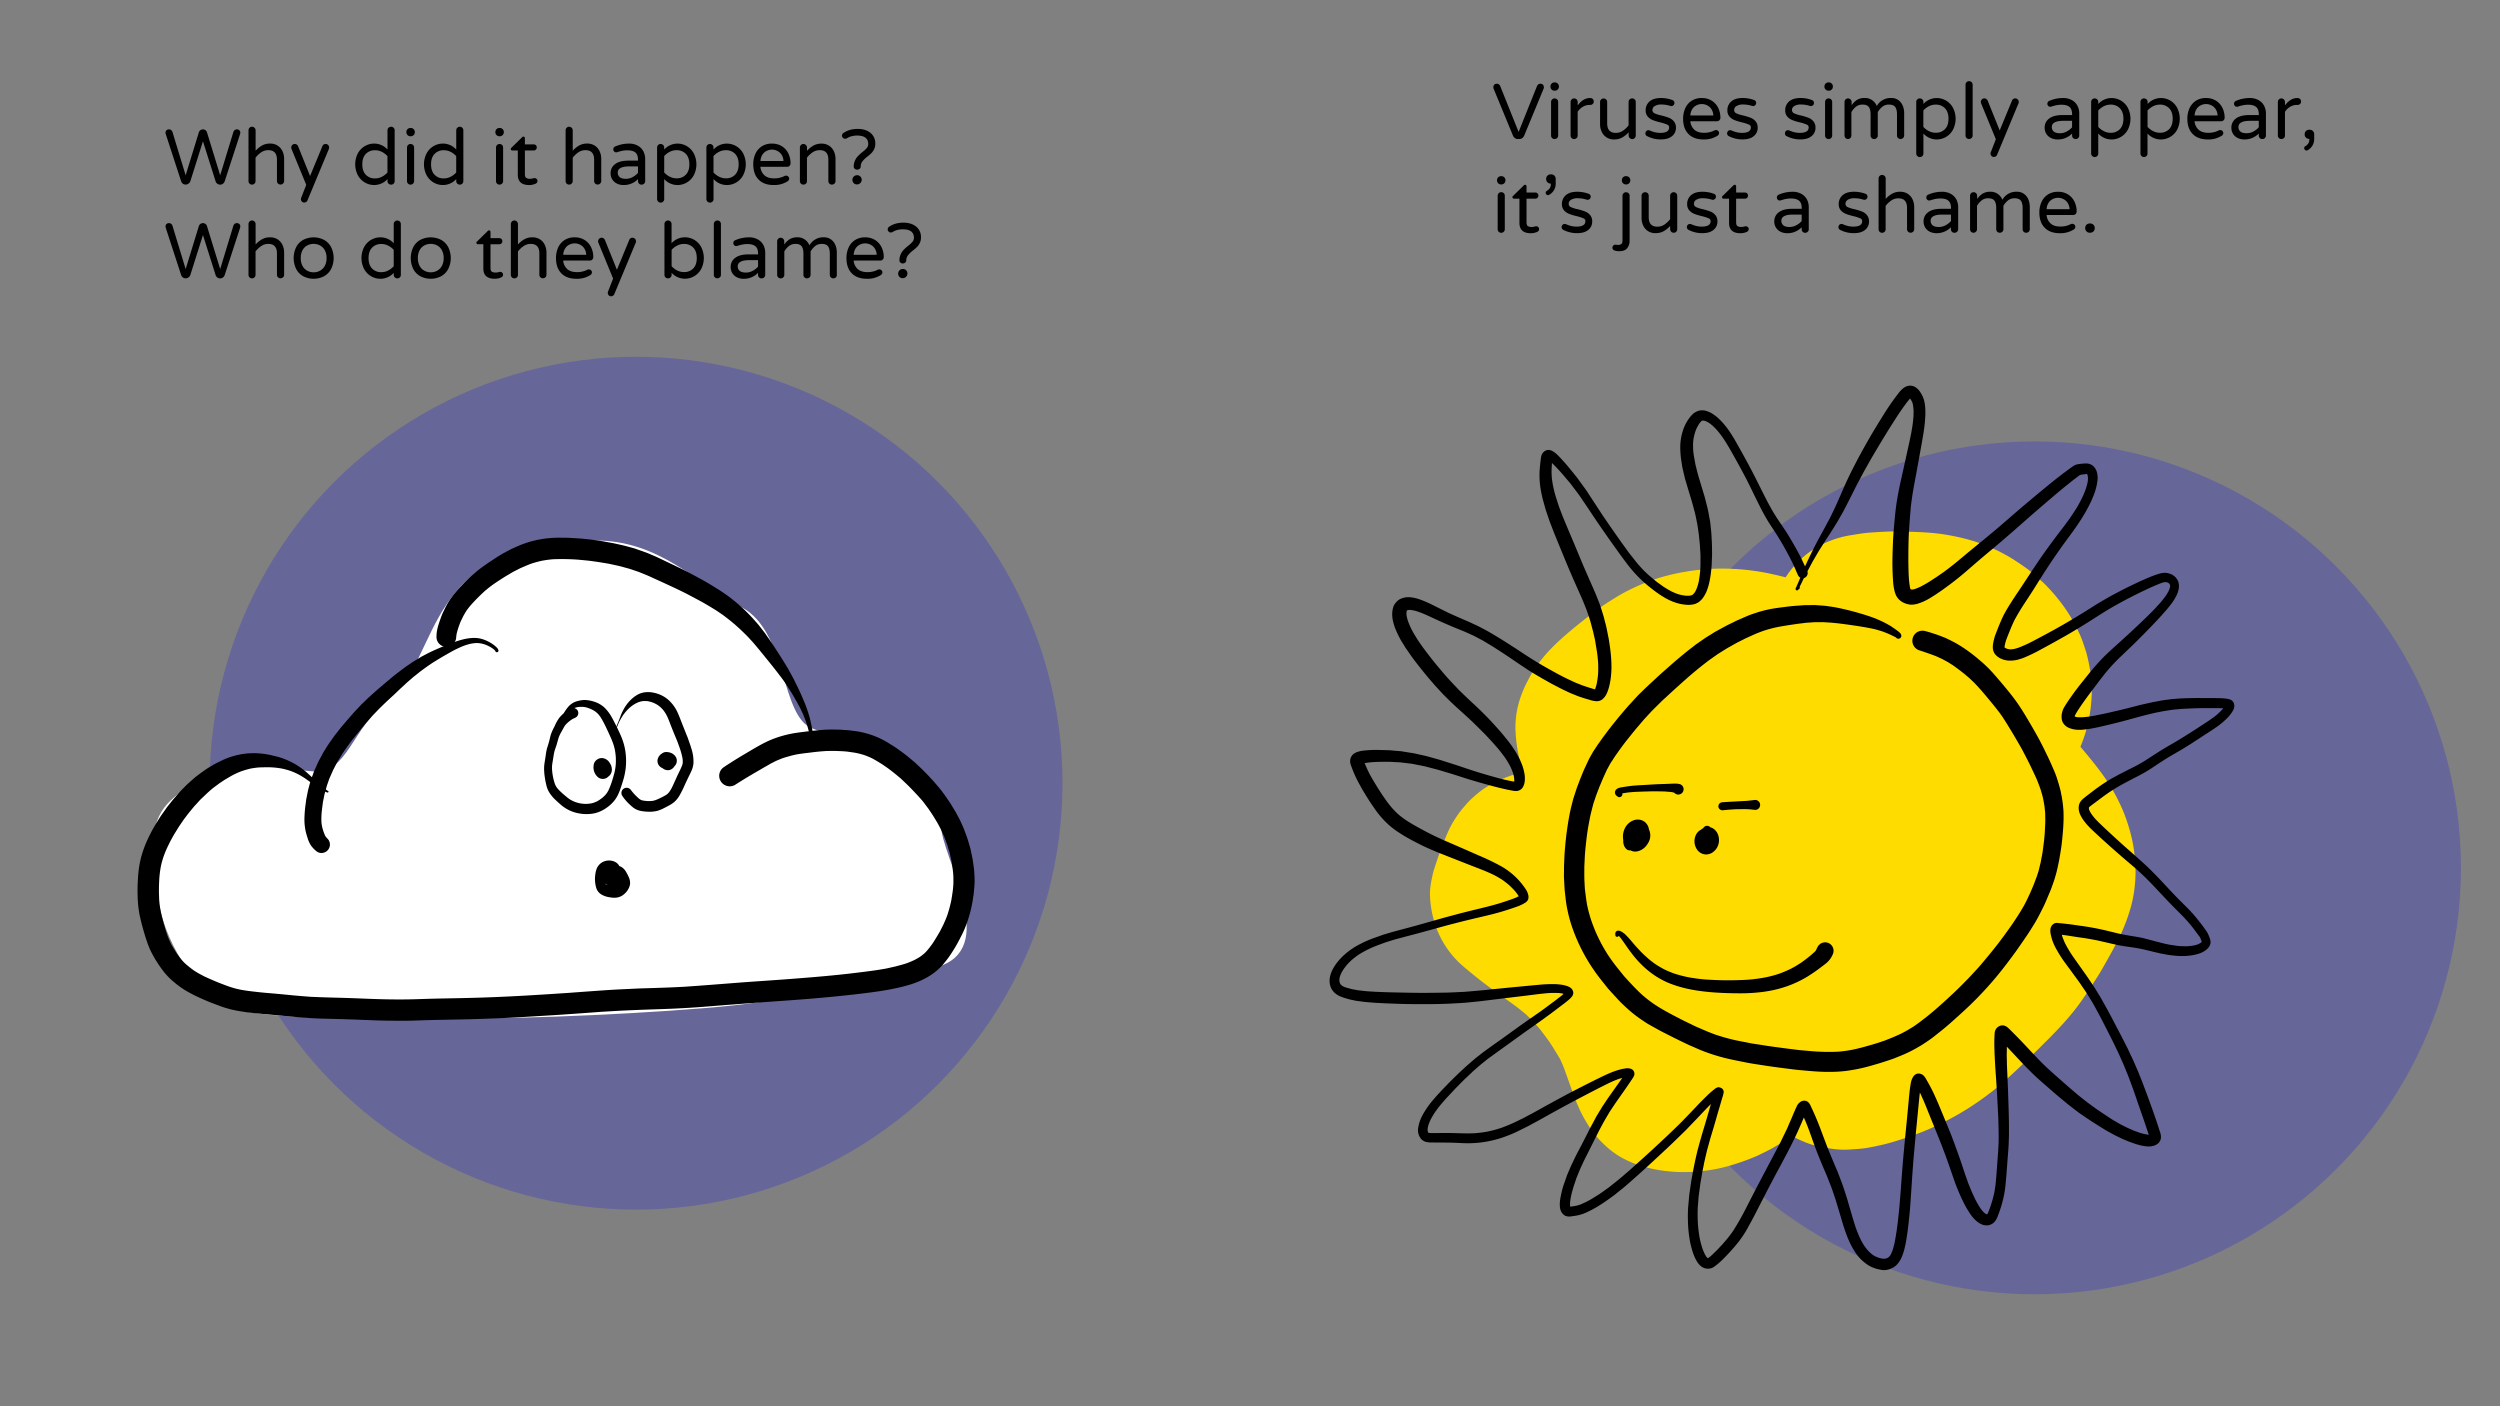 <svg id="Layer_1" data-name="Layer 1" xmlns="http://www.w3.org/2000/svg" viewBox="0 0 1920 1080"><rect x="0" y="0" width="1920" height="1080" fill="#808080" stroke="none"/><defs><style>.cls-1{fill:blue;opacity:0.2;}.cls-2{fill:#fff;}.cls-3{fill:#ffdc00;}</style></defs><circle class="cls-1" cx="488.5" cy="601.5" r="327.5"/><path class="cls-2" d="M722.72,634c0,23.17,43.85,90.84.75,107.37C696.67,751.61,620,763.8,582.05,769.77c-39.83,6.25-153.88,12-201.28,12-50.88,0-148.1,2.65-190-4.49-37.95-6.46-63-53.14-68.09-80.81-11.22-60.61-2.72-73.07,14.22-86.8,43.4-35.16,62.1-20.2,104-17.21,25.92,1.85,29.13-33.09,57.62-55.37,41.15-32.17,24.69-122,158.62-122,49.23,0,76.52,31.81,113,51.63,34.42,18.71,29.27,83.92,53.87,92.78C670.65,576.34,722.72,609.73,722.72,634Z"/><path d="M297.87,783.86c-6.36-.06-12.72-.34-19.06-.6q-10.95-.45-21.91-.72l-9.75-.26c-3.29-.09-6.6-.22-9.88-.46s-6.72-.46-10.08-.78c-3.64-.34-7.27-.68-10.91-1s-7.05-.66-10.58-1c-2.92-.26-5.86-.48-8.78-.79l-6.24-.68c-1.58-.18-3.14-.46-4.71-.7-2.45-.37-4.86-.81-7.29-1.35a80.56,80.56,0,0,1-10.83-3.32l-5.34-2c-1.73-.64-3.42-1.41-5.12-2.12-1.24-.51-2.45-1.06-3.67-1.62-1.66-.76-3.33-1.49-4.95-2.34-1.77-.94-3.56-1.84-5.28-2.85a66.57,66.57,0,0,1-9.45-6.68,53.68,53.68,0,0,1-7.73-7.64c-1.14-1.44-2.22-2.89-3.29-4.39s-2-3-3-4.54a85.31,85.31,0,0,1-5-9.23c-.36-.75-.63-1.55-.94-2.32-.23-.57-.44-1.14-.65-1.73-.69-2-1.37-4-2-6-1-3.29-1.93-6.6-2.79-9.92-.41-1.56-.75-3.13-1.1-4.71-.21-1-.47-1.93-.62-2.9s-.28-1.94-.43-2.9a86.69,86.69,0,0,1-.79-10.43c-.1-3.23-.1-6.47.07-9.69.12-2.28.22-4.56.42-6.83a78.43,78.43,0,0,1,2.53-14.24,86.78,86.78,0,0,1,4.88-12.92c.92-2,2-4,3-6,.68-1.33,1.45-2.6,2.2-3.89s1.63-2.77,2.49-4.13c1-1.53,1.91-3.1,3-4.59l3.52-5c.89-1.26,1.89-2.44,2.83-3.65s1.8-2.27,2.76-3.37c1.26-1.47,2.53-2.93,3.79-4.39s2.71-2.87,4.08-4.28c.92-.94,1.81-1.89,2.79-2.77q2.35-2.1,4.7-4.21c1.36-1.21,2.86-2.28,4.31-3.39s2.75-2,4.17-3c1.26-.85,2.5-1.74,3.82-2.51,1.75-1,3.49-2.12,5.31-3,2.47-1.23,4.91-2.47,7.47-3.51a58.87,58.87,0,0,1,15.52-3.81,60,60,0,0,1,20.28,1.62l2.82.67a53,53,0,0,1,7.14,2.39,56.09,56.09,0,0,1,13.71,8c2.48,1.91,4.73,4.1,7,6.23l4.34,4.1h0a84.55,84.55,0,0,0,6.78,5.48l.24.13a.67.67,0,0,1,.07,1.33,1,1,0,0,1-.42,0,20.86,20.86,0,0,1-2.63-1.21,57.86,57.86,0,0,1-5.36-3.2c-1.52-1-2.95-2.1-4.42-3.16s-3.07-2.19-4.6-3.28c-1.84-1.2-3.7-2.34-5.66-3.36a53.08,53.08,0,0,0-5.54-2.38c-1.93-.64-3.87-1.18-5.86-1.63s-4.23-.72-6.37-.94c-1.43-.08-2.87-.23-4.3-.22-2.6,0-5.19,0-7.78.13a60.36,60.36,0,0,0-6.28.86c-2.17.5-4.29,1.11-6.39,1.81s-4.4,1.75-6.54,2.79c-2.33,1.22-4.58,2.58-6.84,3.92-.68.4-1.32.88-2,1.31l-2.25,1.5-4.71,3.5c-.87.65-1.67,1.4-2.5,2.09L159.26,609l-5,4.75c-.86.83-1.64,1.78-2.45,2.66l-2.51,2.7c-2.08,2.51-4.18,5-6.14,7.61-1,1.31-2,2.6-2.94,4l-2.76,4.06q-1.64,2.64-3.26,5.29c-1.1,1.77-2.07,3.64-3.09,5.45-.62,1.23-1.23,2.46-1.84,3.69a80.23,80.23,0,0,0-3.62,8.55,70.18,70.18,0,0,0-2.1,7.54c-.55,3-.91,5.92-1.17,8.91-.14,2.65-.29,5.29-.3,8,0,1.27-.06,2.56,0,3.84l.15,4.57c.11,1.28.21,2.56.31,3.84.07.77.24,1.56.36,2.32s.21,1.41.31,2.11c.3,1.34.59,2.68.89,4,.36,1.67.86,3.32,1.29,5,.78,3,1.72,5.93,2.63,8.87.46,1.32.92,2.63,1.45,3.92s1.18,2.72,1.82,4.06,1.37,2.51,2.11,3.73,1.58,2.53,2.39,3.78l1.76,2.47c.6.85,1.29,1.66,2,2.49.51.56,1,1.12,1.54,1.69s1.31,1.25,2,1.86c1.84,1.56,3.71,3.07,5.69,4.47,1.63,1.08,3.3,2.11,5,3l3.32,1.75c2.95,1.35,5.9,2.67,8.89,3.91s6,2.37,9.05,3.5c1.61.54,3.22,1.07,4.86,1.54s3.06.78,4.6,1.1c4.86.94,9.79,1.45,14.71,2,4.5.49,9,.81,13.54,1.22,4.2.38,8.4.81,12.6,1.21,4.49.42,9,.77,13.51,1.1,6.6.3,13.2.51,19.81.67,7.05.17,14.1.43,21.15.72,13,.53,26.06.86,39.08.46,7-.22,14-.45,21-.58,7.24-.13,14.49-.26,21.73-.45,13.73-.34,27.45-.95,41.16-1.72,11.18-.63,22.35-1.36,33.53-2.1q10.62-.8,21.25-1.55c6.25-.45,12.51-.88,18.77-1.18l12.08-.58c3.63-.17,7.28-.25,10.91-.37,6.47-.21,12.93-.4,19.39-.71l6.77-.33c13.54-.93,27.07-2,40.6-3.06,13-1,26-1.81,39-2.79s25.78-2,38.65-3.32c6.24-.64,12.48-1.38,18.7-2.15,3.2-.4,6.39-.84,9.59-1.28,2.85-.39,5.69-.92,8.52-1.39L687,742.4c1.38-.29,2.75-.72,4.12-1.08,1.71-.46,3.39-.94,5.07-1.49,2.16-.79,4.26-1.67,6.33-2.67,1.39-.74,2.76-1.52,4.1-2.37,1-.69,1.91-1.42,2.83-2.18s1.65-1.58,2.43-2.42a72.8,72.8,0,0,0,4.51-5.85c1.9-2.87,3.62-5.84,5.37-8.8.48-.82.87-1.69,1.3-2.54s1-2,1.51-3c1.06-2.31,2.05-4.64,2.92-7a103.86,103.86,0,0,0,3-11c.47-2.44.8-4.9,1.17-7.36.26-1.75.36-3.52.51-5.28.1-2.66.07-5.3-.08-8-.26-3.07-.74-6.11-1.17-9.15-.47-2.16-.92-4.31-1.39-6.46-.22-1-.6-2-.89-3l-1.15-3.88q-1.09-3-2.21-5.94c-.3-.82-.71-1.61-1.06-2.4-.46-1-.93-2.09-1.39-3.14l-2.18-4.14c-.72-1.36-1.54-2.67-2.34-4s-1.7-2.84-2.63-4.22l-2.7-4-4-5.32c-.55-.72-1.17-1.38-1.75-2.06L705,611.19c-2.17-2.33-4.33-4.65-6.57-6.91s-4.41-4.29-6.65-6.39c-2.23-1.87-4.44-3.74-6.74-5.51-1.07-.82-2.13-1.67-3.24-2.45l-3.93-2.74c-2.71-1.68-5.39-3.37-8.22-4.85-1.7-.81-3.42-1.53-5.19-2.19a63.37,63.37,0,0,0-6.9-1.88c-2.2-.41-4.41-.67-6.63-1-1.35-.17-2.72-.25-4.09-.34-2.07-.09-4.13-.19-6.19-.21-2.3,0-4.59,0-6.89.11-1.92.13-3.84.28-5.75.48-2.14.21-4.27.47-6.4.74s-4.46.51-6.67.85c-1.08.17-2.17.29-3.24.51L609,580c-2.47.66-4.93,1.35-7.38,2.09L602,582c-.85.29-1.73.57-2.55.93L596,584.36l-3,1.53c-1.43.72-2.8,1.57-4.19,2.35-2.68,1.5-5.31,3.09-8,4.62-5.5,3.19-10.94,6.47-16.29,9.92a7.93,7.93,0,0,1-6.22.81,8.06,8.06,0,0,1-4.25-12.72,9.19,9.19,0,0,1,2.31-2c5.43-3.64,11-7.05,16.61-10.36,6-3.53,11.93-7.21,18.3-10a84,84,0,0,1,20.94-5.77c3.2-.49,6.44-.84,9.66-1.23,3.43-.41,6.86-.72,10.31-1s6.91-.22,10.37-.19c1.84,0,3.72.12,5.56.27,1.59.12,3.21.17,4.8.38l5,.66a60,60,0,0,1,6.24,1.28,66.34,66.34,0,0,1,7.29,2.31,55.59,55.59,0,0,1,5.91,2.62c1.37.7,2.76,1.41,4.07,2.23l4.94,3.06c1.74,1.08,3.39,2.34,5.07,3.52,1.4,1,2.73,2,4.08,3.07,1.13.87,2.23,1.75,3.32,2.67,1.47,1.24,3,2.44,4.41,3.76l4.25,4c1.29,1.21,2.5,2.51,3.75,3.77,1,1,2,2,2.92,3.06,1.27,1.37,2.57,2.72,3.78,4.14l3.76,4.44c1.17,1.37,2.2,2.88,3.3,4.32.87,1.15,1.68,2.35,2.49,3.55,1,1.49,2.09,3,3,4.49l3,5c.8,1.31,1.49,2.66,2.2,4s1.56,2.85,2.22,4.33c.77,1.74,1.54,3.49,2.32,5.23.25.56.43,1.16.64,1.74l1.2,3.23c.57,1.52,1.09,3.05,1.55,4.61l1.56,5.32c.17.57.26,1.18.38,1.75l.84,3.92c.29,1.39.58,2.77.78,4.19.27,1.95.55,3.92.82,5.87.17,1.19.22,2.41.29,3.6s.14,2.49.18,3.73a56,56,0,0,1-.17,6.48l-.48,5.37c-.06.68-.21,1.36-.31,2-.17,1.14-.34,2.26-.51,3.39a92.92,92.92,0,0,1-2.36,10.68,90.35,90.35,0,0,1-4.66,12.94c-1,2.2-2.14,4.33-3.23,6.47a104.87,104.87,0,0,1-5.61,9.62,74.36,74.36,0,0,1-7.66,10.17,47,47,0,0,1-11.2,8.9,62.78,62.78,0,0,1-11.49,5.11c-2.37.79-4.75,1.43-7.17,2.07-3.23.85-6.49,1.49-9.76,2.17-1.76.36-3.53.63-5.3.92-1.48.25-3,.51-4.45.71-3.58.49-7.17,1-10.76,1.42-13.68,1.7-27.39,3-41.12,4.17C608.92,768.14,595.46,769,582,770q-21.15,1.57-42.29,3.27-9.9.76-19.81,1.24c-6.6.33-13.21.53-19.82.75q-10.47.35-20.94.83c-5.87.28-11.73.67-17.59,1-13.48,1-27,2-40.45,2.81s-26.71,1.69-40.08,2.19c-7,.26-14,.52-21,.7-7.29.18-14.57.3-21.86.44-6.86.12-13.72.37-20.58.58-3,.1-6.08.13-9.12.13C304.92,783.93,301.4,783.88,297.87,783.86Z"/><path d="M623,566.79a1.16,1.16,0,0,1-1.13-1.43s0,0,0,0,0-.11,0-.17,0-.23,0-.34-.06-.46-.11-.69c-.43-1.93-.93-3.84-1.48-5.75s-1.26-4-1.95-6l-.93-2.26c-.31-.76-.58-1.56-.94-2.3-.78-1.61-1.55-3.22-2.33-4.82-1.64-3-3.29-6-5-8.9s-3.54-5.69-5.36-8.52-3.87-5.48-5.91-8.14-4.2-5.39-6.34-8.06L584.69,501c-2.11-2.61-4.27-5.17-6.44-7.73l-3.53-3.82c-1-1.08-2.05-2.09-3.1-3.12s-2.18-2.17-3.32-3.19l-3.92-3.55c-2.14-1.77-4.26-3.57-6.49-5.24-1.2-.9-2.36-1.85-3.61-2.69l-4.45-3c-3.75-2.29-7.49-4.6-11.35-6.7q-6.08-3.3-12.2-6.48c-2.55-1.26-5.1-2.53-7.68-3.74q-5-2.32-10-4.63l-9.52-4.34c-2.79-1.27-5.68-2.36-8.51-3.53l-5.9-2c-1.74-.6-3.51-1-5.29-1.52s-3.63-1-5.48-1.39L467.8,433c-3.91-.67-7.81-1.33-11.74-1.86-1.78-.24-3.55-.5-5.34-.67l-6.64-.64a173.6,173.6,0,0,0-19.22-.33,80.31,80.31,0,0,0-8.75,1.18,76.2,76.2,0,0,0-8,2.18c-2.94,1.07-5.78,2.34-8.65,3.58l-4.39,2.24c-1.64.84-3.21,1.84-4.8,2.76-3,1.72-5.83,3.62-8.71,5.48-1.63,1.11-3.25,2.23-4.83,3.42s-3.08,2.45-4.59,3.72c-1.76,1.65-3.51,3.29-5.21,5s-3.55,3.66-5.24,5.56a54.05,54.05,0,0,0-3.43,4.4c-.94,1.44-1.8,2.94-2.61,4.46-.52,1.06-1,2.13-1.55,3.2s-.95,2.32-1.41,3.48a65.88,65.88,0,0,0-2,6.6c-.13.82-.24,1.65-.33,2.48a7.88,7.88,0,0,1-2.22,5.32,7.57,7.57,0,0,1-12.92-5.35,28.71,28.71,0,0,1,1-7.49c.59-2.2,1.33-4.35,2.08-6.51a44.45,44.45,0,0,1,2-5l1.56-3.24a58.12,58.12,0,0,1,4.41-7.45,80.62,80.62,0,0,1,7.42-8.88c1.38-1.51,2.82-3,4.25-4.46s2.9-2.85,4.42-4.18,3.17-2.78,4.83-4.08c3.34-2.6,6.81-5,10.35-7.34,3.37-2.2,6.74-4.46,10.3-6.35,2-1.06,3.95-2.18,6-3.1,2.8-1.25,5.57-2.51,8.47-3.55a77.84,77.84,0,0,1,17.5-4.08,87.71,87.71,0,0,1,11.91-.53c1.94,0,3.89,0,5.83.12l7.24.43c2.41.14,4.81.44,7.21.69,1.74.17,3.45.4,5.17.64s3.71.48,5.55.81L470,417c2.36.41,4.69,1,7,1.5,1.67.36,3.29.77,4.93,1.23,2.25.63,4.54,1.17,6.74,1.95l7,2.47c1.66.59,3.25,1.32,4.86,2s3.33,1.39,5,2.17q6.22,3,12.42,5.94c3.5,1.69,7,3.37,10.43,5.17,3.92,2.05,7.8,4.15,11.67,6.28,3.64,2,7.17,4.22,10.7,6.41A124.28,124.28,0,0,1,570.3,467a121.92,121.92,0,0,1,8.72,8.89c1.35,1.55,2.79,3.05,4.05,4.67l4.1,5.28c.54.68,1,1.44,1.51,2.15l2.34,3.34c1.26,1.8,2.44,3.66,3.65,5.49q3.15,4.77,6.18,9.61c2.07,3.32,4.16,6.64,6,10.08,1.06,2,2.18,3.91,3.15,5.92s2,4.05,3,6.08c1.83,3.76,3.43,7.63,5.06,11.48a106,106,0,0,1,3.79,11.24c.4,1.37.67,2.8,1,4.19s.56,2.64.79,4a45.19,45.19,0,0,1,.73,4.78c.07.94,0,2.65-1.29,2.65Z"/><path d="M242.94,653.68a22.66,22.66,0,0,1-4.32-4.64,23.51,23.51,0,0,1-2.56-6,47.37,47.37,0,0,1-1.41-5.09,43.83,43.83,0,0,1-.85-9.07,94.58,94.58,0,0,1,.91-11.27l.39-3.08c.11-.87.33-1.74.5-2.59.4-2.09.74-4.19,1.3-6.24.61-2.22,1.12-4.5,1.9-6.68s1.55-4.33,2.33-6.49c.26-.72.62-1.41.93-2.1l1.79-4c.85-1.91,1.89-3.73,2.87-5.58.44-.83.89-1.66,1.33-2.5s.89-1.44,1.33-2.15c1.12-1.81,2.2-3.66,3.42-5.39s2.59-3.68,3.89-5.51c.52-.75,1.12-1.44,1.68-2.16l2.47-3.16c1.27-1.63,2.64-3.19,4-4.78,1.17-1.4,2.37-2.77,3.57-4.15s2.51-2.94,3.83-4.35l4.85-5.2c.48-.52,1-1,1.52-1.47l3.23-3.14c1.3-1.27,2.65-2.46,4-3.67s2.94-2.65,4.45-3.94q5.08-4.35,10.23-8.64c3.19-2.66,6.5-5.16,9.83-7.64,1.61-1.2,3.28-2.3,4.94-3.43.82-.55,1.62-1.16,2.47-1.67l2.7-1.63,2.93-1.77c.74-.45,1.54-.83,2.31-1.25,1.89-1,3.76-2,5.69-2.89,3.87-1.82,7.81-3.46,11.77-5.07,1.86-.75,3.74-1.42,5.61-2.11a61.86,61.86,0,0,1,6.07-1.91,38.94,38.94,0,0,1,7.66-1.29,29.31,29.31,0,0,1,4.19.08,21.69,21.69,0,0,1,4.28.95,26.83,26.83,0,0,1,3.95,1.66,25.72,25.72,0,0,1,3.61,2.16,20.61,20.61,0,0,1,3.08,2.59,4.51,4.51,0,0,1,1.19,1.9,1.28,1.28,0,0,1-.87,1.57,1.25,1.25,0,0,1-1.53-.87l0,0a.08.08,0,0,0,0-.05c-.08-.13-.17-.25-.25-.37l.1.12a7,7,0,0,0-.75-.79c-.47-.4-.95-.77-1.45-1.12a26.63,26.63,0,0,0-2.58-1.5A29.49,29.49,0,0,0,372.5,495c-.79-.26-1.59-.49-2.41-.69a26,26,0,0,0-3-.43c-.66,0-1.3,0-2,0l.27,0a33.19,33.19,0,0,0-3.72.48,40.18,40.18,0,0,0-4.74,1.36c-1.93.7-3.8,1.54-5.65,2.41s-3.57,1.79-5.3,2.77c-2.18,1.23-4.36,2.46-6.51,3.73s-4.06,2.45-6.08,3.69c-1.72,1.06-3.38,2.23-5.05,3.36q-2.25,1.62-4.48,3.26c-1.24.9-2.43,1.87-3.62,2.83s-2.28,1.78-3.37,2.72L312.76,524q-7,6.46-14,13c-2.39,2.26-4.74,4.57-7.1,6.87-.87.85-1.69,1.75-2.53,2.62-1.07,1.11-2.19,2.19-3.22,3.33l-5.2,5.91q-4.78,5.81-9.49,11.68c-2.87,3.59-5.48,7.38-8.1,11.16l-3.84,6.26c-.62,1-1.12,2.11-1.67,3.16l-1.56,3c-1,2.18-1.95,4.37-2.92,6.56-.45,1-.77,2.14-1.15,3.2s-.69,1.92-1,2.87l-1.8,6.5c-.18,1-.37,1.91-.55,2.87s-.51,2.19-.65,3.3c-.39,3-.82,6.06-1.06,9.11-.11,1.94-.15,3.89-.07,5.83.1,1.18.26,2.34.47,3.5.24,1,.52,2,.82,3a44.07,44.07,0,0,0,1.58,4.14c.05.09.1.18.16.27.27.37.54.72.83,1.07s.5.55.76.82a6.47,6.47,0,0,1-3.7,11,6.25,6.25,0,0,1-.87.06A6.15,6.15,0,0,1,242.94,653.68Z"/><circle class="cls-1" cx="1562.5" cy="666.5" r="327.5"/><path d="M1161.89,104l-14.82-35.94a2.88,2.88,0,0,1-.18-1,2.78,2.78,0,0,1,.72-2,2.62,2.62,0,0,1,2-.75,2.51,2.51,0,0,1,1.53.51,3.22,3.22,0,0,1,1.05,1.35l14.1,35.16,14.1-35.16a3.22,3.22,0,0,1,1.05-1.35,2.51,2.51,0,0,1,1.53-.51,2.62,2.62,0,0,1,2,.75,2.78,2.78,0,0,1,.72,2,2.88,2.88,0,0,1-.18,1L1170.65,104q-1.26,2.76-3.72,2.76h-1.32Q1163.15,106.79,1161.89,104Z"/><path d="M1191.65,68.75a3,3,0,0,1-.9-2.16v-.24a3.07,3.07,0,0,1,3.06-3.06h.36a3.07,3.07,0,0,1,3.06,3.06v.24a3.07,3.07,0,0,1-3.06,3.06h-.36A3,3,0,0,1,1191.65,68.75ZM1192,106a2.61,2.61,0,0,1-.78-1.92V78.35a2.71,2.71,0,0,1,.78-1.95,2.56,2.56,0,0,1,1.92-.81,2.67,2.67,0,0,1,2.76,2.76v25.74a2.56,2.56,0,0,1-.81,1.92,2.71,2.71,0,0,1-2,.78A2.61,2.61,0,0,1,1192,106Z"/><path d="M1207,106a2.61,2.61,0,0,1-.78-1.92V78.35a2.71,2.71,0,0,1,.78-1.95,2.56,2.56,0,0,1,1.92-.81,2.77,2.77,0,0,1,2.76,2.76v2.58q4.2-5.64,9.42-5.64h.3a2.51,2.51,0,0,1,1.89.78A2.66,2.66,0,0,1,1224,78a2.42,2.42,0,0,1-.78,1.86,2.81,2.81,0,0,1-2,.72h-.3a10.23,10.23,0,0,0-5.28,1.41,12.16,12.16,0,0,0-4,3.87v18.24a2.56,2.56,0,0,1-.81,1.92,2.71,2.71,0,0,1-2,.78A2.61,2.61,0,0,1,1207,106Z"/><path d="M1233.86,105.53a10.14,10.14,0,0,1-3.72-4.26,13.6,13.6,0,0,1-1.29-5.94v-17a2.56,2.56,0,0,1,.81-1.92,2.71,2.71,0,0,1,1.95-.78,2.66,2.66,0,0,1,2.7,2.7V94.73q0,7.32,6.6,7.32a9.55,9.55,0,0,0,5.37-1.56,19.44,19.44,0,0,0,4.47-4.2v-18a2.56,2.56,0,0,1,.81-1.92,2.71,2.71,0,0,1,2-.78,2.66,2.66,0,0,1,2.7,2.7V104a2.71,2.71,0,0,1-.78,2,2.56,2.56,0,0,1-1.92.81,2.77,2.77,0,0,1-2.76-2.76v-2.46a19.94,19.94,0,0,1-4.92,4,12.42,12.42,0,0,1-6.24,1.5A10.37,10.37,0,0,1,1233.86,105.53Z"/><path d="M1264.67,104.39a2.29,2.29,0,0,1-1-2,2.41,2.41,0,0,1,.66-1.68A2.18,2.18,0,0,1,1266,100a2.64,2.64,0,0,1,1.08.24,24.25,24.25,0,0,0,3.84,1.32,17.85,17.85,0,0,0,4.32.48q6.66,0,6.66-4.26a2.27,2.27,0,0,0-1.53-2.1,31.33,31.33,0,0,0-5-1.62,45.27,45.27,0,0,1-5.85-1.74,10.29,10.29,0,0,1-4-2.73,6.94,6.94,0,0,1-1.65-4.83,8.65,8.65,0,0,1,3-6.84q3-2.64,8.67-2.64a25,25,0,0,1,8.7,1.5,2.25,2.25,0,0,1,1.29.9,2.41,2.41,0,0,1,.45,1.38,2.35,2.35,0,0,1-.69,1.68,2.27,2.27,0,0,1-1.71.72,3.37,3.37,0,0,1-.78-.12,23,23,0,0,0-6.84-1.08,9.37,9.37,0,0,0-5.07,1.17,3.49,3.49,0,0,0-1.83,3,2.77,2.77,0,0,0,1.68,2.64,24,24,0,0,0,5.22,1.62,50,50,0,0,1,5.76,1.77,9.52,9.52,0,0,1,3.81,2.73,7.41,7.41,0,0,1,1.59,5,7.93,7.93,0,0,1-3,6.36q-3,2.52-8.55,2.52A22.32,22.32,0,0,1,1264.67,104.39Z"/><path d="M1296.74,102.92q-4.11-4.17-4.11-11.73a19.56,19.56,0,0,1,1.56-7.86,13.36,13.36,0,0,1,4.8-5.82,13.79,13.79,0,0,1,8-2.22,14,14,0,0,1,7.68,2.07,13.39,13.39,0,0,1,4.92,5.52,17,17,0,0,1,1.68,7.53,2.62,2.62,0,0,1-2.76,2.7h-20.34a9.87,9.87,0,0,0,3.12,6.54q2.64,2.34,7.38,2.34a18,18,0,0,0,4.41-.48,18.32,18.32,0,0,0,3.69-1.38,2.38,2.38,0,0,1,1.08-.24,2.41,2.41,0,0,1,1.68.66,2.18,2.18,0,0,1,.72,1.68,2.59,2.59,0,0,1-1.56,2.22,18.74,18.74,0,0,1-10.5,2.64Q1300.85,107.09,1296.74,102.92Zm19.11-14.25a9.61,9.61,0,0,0-1.53-4.92,8.26,8.26,0,0,0-3.33-2.91,9.15,9.15,0,0,0-8,0,8.06,8.06,0,0,0-3.3,2.91,9.79,9.79,0,0,0-1.5,4.92Z"/><path d="M1327.43,104.39a2.29,2.29,0,0,1-1-2,2.41,2.41,0,0,1,.66-1.68,2.18,2.18,0,0,1,1.68-.72,2.64,2.64,0,0,1,1.08.24,24.25,24.25,0,0,0,3.84,1.32,17.85,17.85,0,0,0,4.32.48q6.66,0,6.66-4.26a2.27,2.27,0,0,0-1.53-2.1,31.33,31.33,0,0,0-5-1.62,45.27,45.27,0,0,1-5.85-1.74,10.29,10.29,0,0,1-4-2.73,6.94,6.94,0,0,1-1.65-4.83,8.65,8.65,0,0,1,3-6.84q3-2.64,8.67-2.64a25,25,0,0,1,8.7,1.5,2.25,2.25,0,0,1,1.29.9,2.41,2.41,0,0,1,.45,1.38,2.35,2.35,0,0,1-.69,1.68,2.27,2.27,0,0,1-1.71.72,3.37,3.37,0,0,1-.78-.12,23,23,0,0,0-6.84-1.08,9.37,9.37,0,0,0-5.07,1.17,3.49,3.49,0,0,0-1.83,3,2.77,2.77,0,0,0,1.68,2.64,24,24,0,0,0,5.22,1.62,50,50,0,0,1,5.76,1.77,9.52,9.52,0,0,1,3.81,2.73,7.41,7.41,0,0,1,1.59,5,7.93,7.93,0,0,1-3,6.36q-3,2.52-8.55,2.52A22.32,22.32,0,0,1,1327.43,104.39Z"/><path d="M1371.83,104.39a2.29,2.29,0,0,1-1-2,2.41,2.41,0,0,1,.66-1.68,2.18,2.18,0,0,1,1.68-.72,2.64,2.64,0,0,1,1.08.24,24.25,24.25,0,0,0,3.84,1.32,17.85,17.85,0,0,0,4.32.48q6.66,0,6.66-4.26a2.27,2.27,0,0,0-1.53-2.1,31.33,31.33,0,0,0-5-1.62,45.27,45.27,0,0,1-5.85-1.74,10.29,10.29,0,0,1-4-2.73,6.94,6.94,0,0,1-1.65-4.83,8.65,8.65,0,0,1,3-6.84q3-2.64,8.67-2.64a25,25,0,0,1,8.7,1.5,2.25,2.25,0,0,1,1.29.9,2.41,2.41,0,0,1,.45,1.38,2.35,2.35,0,0,1-.69,1.68,2.27,2.27,0,0,1-1.71.72,3.37,3.37,0,0,1-.78-.12,23,23,0,0,0-6.84-1.08,9.37,9.37,0,0,0-5.07,1.17,3.49,3.49,0,0,0-1.83,3,2.77,2.77,0,0,0,1.68,2.64,24,24,0,0,0,5.22,1.62,50,50,0,0,1,5.76,1.77,9.52,9.52,0,0,1,3.81,2.73,7.41,7.41,0,0,1,1.59,5,7.93,7.93,0,0,1-3,6.36q-3,2.52-8.55,2.52A22.32,22.32,0,0,1,1371.83,104.39Z"/><path d="M1402.07,68.75a3,3,0,0,1-.9-2.16v-.24a3.07,3.07,0,0,1,3.06-3.06h.36a3.07,3.07,0,0,1,3.06,3.06v.24a3.07,3.07,0,0,1-3.06,3.06h-.36A3,3,0,0,1,1402.07,68.75Zm.36,37.26a2.61,2.61,0,0,1-.78-1.92V78.35a2.71,2.71,0,0,1,.78-1.95,2.56,2.56,0,0,1,1.92-.81,2.67,2.67,0,0,1,2.76,2.76v25.74a2.56,2.56,0,0,1-.81,1.92,2.71,2.71,0,0,1-2,.78A2.61,2.61,0,0,1,1402.43,106Z"/><path d="M1417.37,106a2.61,2.61,0,0,1-.78-1.92V78.35a2.71,2.71,0,0,1,.78-1.95,2.56,2.56,0,0,1,1.92-.81,2.77,2.77,0,0,1,2.76,2.76v2.46a15,15,0,0,1,4-4,11,11,0,0,1,6.15-1.56,9.33,9.33,0,0,1,5.76,1.8,10,10,0,0,1,3.42,4.38,12.09,12.09,0,0,1,11-6.18,9.11,9.11,0,0,1,5.61,1.68,10,10,0,0,1,3.33,4.32,14.44,14.44,0,0,1,1.08,5.52v17.28a2.56,2.56,0,0,1-.81,1.92,2.71,2.71,0,0,1-2,.78,2.66,2.66,0,0,1-2.7-2.7V87.89q0-3.9-1.38-5.73t-4.74-1.83a7.92,7.92,0,0,0-5.07,1.59,15.38,15.38,0,0,0-3.57,4.17v18a2.56,2.56,0,0,1-.81,1.92,2.71,2.71,0,0,1-2,.78,2.66,2.66,0,0,1-2.7-2.7V87.89q0-3.9-1.38-5.73t-4.74-1.83a7.92,7.92,0,0,0-5.07,1.59,15.38,15.38,0,0,0-3.57,4.17v18a2.56,2.56,0,0,1-.81,1.92,2.71,2.71,0,0,1-2,.78A2.61,2.61,0,0,1,1417.37,106Z"/><path d="M1472.45,119.78a2.71,2.71,0,0,1-.78-2V78.29a2.66,2.66,0,0,1,2.7-2.7,2.71,2.71,0,0,1,2,.78,2.56,2.56,0,0,1,.81,1.92v1.56a13.79,13.79,0,0,1,10.26-4.56,14.07,14.07,0,0,1,7,1.89,14.34,14.34,0,0,1,5.4,5.52,18.45,18.45,0,0,1,0,17,14.34,14.34,0,0,1-5.4,5.52,14.07,14.07,0,0,1-7,1.89,13.79,13.79,0,0,1-10.26-4.56v15.3a2.67,2.67,0,0,1-2.76,2.76A2.56,2.56,0,0,1,1472.45,119.78Zm21.3-20.61q2.7-2.82,2.7-8t-2.7-8a9.43,9.43,0,0,0-7.14-2.82,11.33,11.33,0,0,0-5.19,1.23,14.82,14.82,0,0,0-4.29,3.27v12.6a14.82,14.82,0,0,0,4.29,3.27,11.33,11.33,0,0,0,5.19,1.23A9.43,9.43,0,0,0,1493.75,99.17Z"/><path d="M1510.31,106a2.61,2.61,0,0,1-.78-1.92V65.15a2.71,2.71,0,0,1,.78-2,2.56,2.56,0,0,1,1.92-.81,2.67,2.67,0,0,1,2.76,2.76v38.94a2.56,2.56,0,0,1-.81,1.92,2.71,2.71,0,0,1-2,.78A2.61,2.61,0,0,1,1510.31,106Z"/><path d="M1529.48,119.81a2.59,2.59,0,0,1-.75-1.86,2.72,2.72,0,0,1,.18-1l3.9-10-11.28-27.48a3.07,3.07,0,0,1-.24-1.14,2.71,2.71,0,0,1,.78-1.95,2.56,2.56,0,0,1,1.92-.81,2.62,2.62,0,0,1,1.53.48,2.72,2.72,0,0,1,1,1.2l9.24,22.92,9.42-22.8a2.62,2.62,0,0,1,2.52-1.8,2.56,2.56,0,0,1,1.92.81,2.75,2.75,0,0,1,.78,1.95,2.88,2.88,0,0,1-.18,1l-16.38,39.36a2.7,2.7,0,0,1-2.52,1.86A2.44,2.44,0,0,1,1529.48,119.81Z"/><path d="M1575.2,106a8.54,8.54,0,0,1-3.58-3.15,8.68,8.68,0,0,1-1.32-4.77,8.41,8.41,0,0,1,3.51-7.08q3.51-2.64,10.3-2.64h7.26v-.48c0-2.64-.66-4.54-1.95-5.7s-3.34-1.74-6.1-1.74a20.28,20.28,0,0,0-4,.36,34.1,34.1,0,0,0-3.94,1.08,3.37,3.37,0,0,1-.78.12,2.15,2.15,0,0,1-1.56-.66,2.2,2.2,0,0,1-.66-1.62,2.31,2.31,0,0,1,1.56-2.28,26.4,26.4,0,0,1,10.39-2.16,13.58,13.58,0,0,1,7,1.68,10.6,10.6,0,0,1,4.19,4.35,12.52,12.52,0,0,1,1.35,5.79v17a2.59,2.59,0,0,1-.8,1.92,2.75,2.75,0,0,1-2,.78,2.65,2.65,0,0,1-2.69-2.7v-1.56a15.11,15.11,0,0,1-11.29,4.56A11.11,11.11,0,0,1,1575.2,106Zm12-5a14.22,14.22,0,0,0,4.15-3.21v-5h-6.55q-9,0-9,4.74a4.44,4.44,0,0,0,1.46,3.48q1.47,1.32,4.89,1.32A10.85,10.85,0,0,0,1587.22,101Z"/><path d="M1606.79,119.78a2.68,2.68,0,0,1-.79-2V78.29a2.68,2.68,0,0,1,2.71-2.7,2.69,2.69,0,0,1,1.94.78,2.52,2.52,0,0,1,.81,1.92v1.56a13.79,13.79,0,0,1,10.26-4.56,14.07,14.07,0,0,1,7,1.89,14.34,14.34,0,0,1,5.4,5.52,18.45,18.45,0,0,1,0,17,14.34,14.34,0,0,1-5.4,5.52,14.07,14.07,0,0,1-7,1.89,13.79,13.79,0,0,1-10.26-4.56v15.3a2.67,2.67,0,0,1-2.75,2.76A2.53,2.53,0,0,1,1606.79,119.78Zm21.29-20.61c1.8-1.88,2.71-4.54,2.71-8s-.91-6.1-2.71-8a9.41,9.41,0,0,0-7.13-2.82,11.37,11.37,0,0,0-5.2,1.23,14.82,14.82,0,0,0-4.29,3.27v12.6a14.82,14.82,0,0,0,4.29,3.27A11.37,11.37,0,0,0,1621,102,9.41,9.41,0,0,0,1628.08,99.17Z"/><path d="M1644.64,119.78a2.7,2.7,0,0,1-.77-2V78.29a2.65,2.65,0,0,1,2.69-2.7,2.71,2.71,0,0,1,2,.78,2.56,2.56,0,0,1,.81,1.92v1.56a13.79,13.79,0,0,1,10.26-4.56,14.07,14.07,0,0,1,7.05,1.89A14.43,14.43,0,0,1,1672,82.7a18.53,18.53,0,0,1,0,17,14.43,14.43,0,0,1-5.41,5.52,14.07,14.07,0,0,1-7.05,1.89,13.79,13.79,0,0,1-10.26-4.56v15.3a2.67,2.67,0,0,1-2.76,2.76A2.56,2.56,0,0,1,1644.64,119.78Zm21.3-20.61q2.7-2.82,2.7-8t-2.7-8a9.43,9.43,0,0,0-7.14-2.82,11.26,11.26,0,0,0-5.18,1.23,14.73,14.73,0,0,0-4.3,3.27v12.6a14.73,14.73,0,0,0,4.3,3.27,11.26,11.26,0,0,0,5.18,1.23A9.43,9.43,0,0,0,1665.94,99.17Z"/><path d="M1684,102.92q-4.11-4.17-4.11-11.73a19.56,19.56,0,0,1,1.56-7.86,13.36,13.36,0,0,1,4.8-5.82,13.8,13.8,0,0,1,8-2.22,14,14,0,0,1,7.67,2.07,13.39,13.39,0,0,1,4.92,5.52,17,17,0,0,1,1.68,7.53,2.62,2.62,0,0,1-2.76,2.7h-20.34a9.87,9.87,0,0,0,3.12,6.54q2.64,2.34,7.38,2.34a18,18,0,0,0,4.41-.48,18.32,18.32,0,0,0,3.69-1.38,2.38,2.38,0,0,1,1.08-.24,2.41,2.41,0,0,1,1.68.66,2.18,2.18,0,0,1,.72,1.68,2.59,2.59,0,0,1-1.56,2.22,18.74,18.74,0,0,1-10.5,2.64Q1688.08,107.09,1684,102.92Zm19.11-14.25a9.52,9.52,0,0,0-1.53-4.92,8.26,8.26,0,0,0-3.33-2.91,9.15,9.15,0,0,0-8,0,8.06,8.06,0,0,0-3.3,2.91,9.79,9.79,0,0,0-1.5,4.92Z"/><path d="M1718.59,106a8.52,8.52,0,0,1-3.57-3.15,8.68,8.68,0,0,1-1.32-4.77,8.41,8.41,0,0,1,3.51-7.08q3.51-2.64,10.29-2.64h7.26v-.48q0-4-2-5.7t-6.09-1.74a20.45,20.45,0,0,0-4,.36,34,34,0,0,0-3.93,1.08,3.37,3.37,0,0,1-.78.12,2.13,2.13,0,0,1-1.56-.66,2.2,2.2,0,0,1-.66-1.62,2.31,2.31,0,0,1,1.56-2.28,26.39,26.39,0,0,1,10.38-2.16,13.55,13.55,0,0,1,7,1.68,10.56,10.56,0,0,1,4.2,4.35,12.65,12.65,0,0,1,1.35,5.79v17a2.56,2.56,0,0,1-.81,1.92,2.71,2.71,0,0,1-2,.78,2.66,2.66,0,0,1-2.7-2.7v-1.56a15.07,15.07,0,0,1-11.28,4.56A11.15,11.15,0,0,1,1718.59,106Zm12-5a14.18,14.18,0,0,0,4.14-3.21v-5h-6.54q-9.06,0-9.06,4.74a4.45,4.45,0,0,0,1.47,3.48q1.47,1.32,4.89,1.32A10.85,10.85,0,0,0,1730.62,101Z"/><path d="M1750.18,106a2.61,2.61,0,0,1-.78-1.92V78.35a2.71,2.71,0,0,1,.78-1.95,2.56,2.56,0,0,1,1.92-.81,2.77,2.77,0,0,1,2.76,2.76v2.58q4.2-5.64,9.42-5.64h.3a2.51,2.51,0,0,1,1.89.78,2.66,2.66,0,0,1,.75,1.92,2.42,2.42,0,0,1-.78,1.86,2.81,2.81,0,0,1-2,.72h-.3a10.23,10.23,0,0,0-5.28,1.41,12.16,12.16,0,0,0-4,3.87v18.24a2.56,2.56,0,0,1-.81,1.92,2.71,2.71,0,0,1-2,.78A2.61,2.61,0,0,1,1750.18,106Z"/><path d="M1770.13,115a1.78,1.78,0,0,1-.51-1.26,1.67,1.67,0,0,1,.9-1.5,6.85,6.85,0,0,0,2.28-2.1,6.41,6.41,0,0,0,.78-3.48h-.24a3.38,3.38,0,0,1-3.36-3.36V103a3.38,3.38,0,0,1,3.36-3.36h.6a3.38,3.38,0,0,1,3.36,3.36v3.54a9.65,9.65,0,0,1-4.92,8.76,1.89,1.89,0,0,1-1,.3A1.63,1.63,0,0,1,1770.13,115Z"/><path d="M1150.61,140.75a3,3,0,0,1-.9-2.16v-.24a3.07,3.07,0,0,1,3.06-3.06h.36a3.07,3.07,0,0,1,3.06,3.06v.24a3.07,3.07,0,0,1-3.06,3.06h-.36A3,3,0,0,1,1150.61,140.75ZM1151,178a2.61,2.61,0,0,1-.78-1.92V150.35a2.71,2.71,0,0,1,.78-1.95,2.56,2.56,0,0,1,1.92-.81,2.67,2.67,0,0,1,2.76,2.76v25.74a2.56,2.56,0,0,1-.81,1.92,2.71,2.71,0,0,1-1.95.78A2.61,2.61,0,0,1,1151,178Z"/><path d="M1166.93,171.17v-18.6h-4.26a1.13,1.13,0,0,1-1.14-1.14,1.25,1.25,0,0,1,.54-1l8.16-8a1.51,1.51,0,0,1,1-.54,1.06,1.06,0,0,1,.81.36,1.2,1.2,0,0,1,.33.84v4.8h6.78a2.26,2.26,0,0,1,2.34,2.34,2.3,2.3,0,0,1-.66,1.65,2.22,2.22,0,0,1-1.68.69h-6.78v18.12q0,2.34,1.11,3a5.59,5.59,0,0,0,2.79.63,8.32,8.32,0,0,0,2.4-.36l.51-.12a3.27,3.27,0,0,1,.69-.06,2.11,2.11,0,0,1,1.5.63,2,2,0,0,1,.66,1.53,2.27,2.27,0,0,1-1.38,2.1,11.74,11.74,0,0,1-5,1.08Q1166.93,179.09,1166.93,171.17Z"/><path d="M1187.6,149.33a1.78,1.78,0,0,1-.51-1.26,1.67,1.67,0,0,1,.9-1.5,6.85,6.85,0,0,0,2.28-2.1,6.41,6.41,0,0,0,.78-3.48h-.24a3.38,3.38,0,0,1-3.36-3.36v-.36a3.38,3.38,0,0,1,3.36-3.36h.6a3.38,3.38,0,0,1,3.36,3.36v3.54a9.65,9.65,0,0,1-4.92,8.76,1.89,1.89,0,0,1-1,.3A1.63,1.63,0,0,1,1187.6,149.33Z"/><path d="M1200.35,176.39a2.29,2.29,0,0,1-1-2,2.41,2.41,0,0,1,.66-1.68,2.18,2.18,0,0,1,1.68-.72,2.64,2.64,0,0,1,1.08.24,24.25,24.25,0,0,0,3.84,1.32,17.85,17.85,0,0,0,4.32.48q6.66,0,6.66-4.26a2.27,2.27,0,0,0-1.53-2.1,31.33,31.33,0,0,0-5-1.62,45.27,45.27,0,0,1-5.85-1.74,10.29,10.29,0,0,1-4-2.73,6.94,6.94,0,0,1-1.65-4.83,8.65,8.65,0,0,1,3-6.84q3-2.64,8.67-2.64a25,25,0,0,1,8.7,1.5,2.25,2.25,0,0,1,1.29.9,2.41,2.41,0,0,1,.45,1.38,2.35,2.35,0,0,1-.69,1.68,2.27,2.27,0,0,1-1.71.72,3.37,3.37,0,0,1-.78-.12,23,23,0,0,0-6.84-1.08,9.37,9.37,0,0,0-5.07,1.17,3.49,3.49,0,0,0-1.83,3,2.77,2.77,0,0,0,1.68,2.64,24,24,0,0,0,5.22,1.62,50,50,0,0,1,5.76,1.77,9.52,9.52,0,0,1,3.81,2.73,7.41,7.41,0,0,1,1.59,5,7.93,7.93,0,0,1-3,6.36q-3,2.52-8.55,2.52A22.32,22.32,0,0,1,1200.35,176.39Z"/><path d="M1239.89,192.35a2.26,2.26,0,0,1-1.14-.81,2.3,2.3,0,0,1,.24-2.94,2.15,2.15,0,0,1,1.62-.69,5.66,5.66,0,0,1,.9.09,5.66,5.66,0,0,0,.9.09,4.68,4.68,0,0,0,2.76-.66q.9-.66.9-2.88V150.41a2.71,2.71,0,0,1,.78-1.95,2.56,2.56,0,0,1,1.92-.81,2.67,2.67,0,0,1,2.76,2.76v34.26a9,9,0,0,1-1.89,6q-1.89,2.25-6,2.25A12,12,0,0,1,1239.89,192.35Zm6.6-51.6a3,3,0,0,1-.9-2.16v-.24a3.07,3.07,0,0,1,3.06-3.06h.36a3.07,3.07,0,0,1,3.06,3.06v.24a3.07,3.07,0,0,1-3.06,3.06h-.36A3,3,0,0,1,1246.49,140.75Z"/><path d="M1265.72,177.53a10.14,10.14,0,0,1-3.72-4.26,13.6,13.6,0,0,1-1.29-5.94v-17a2.56,2.56,0,0,1,.81-1.92,2.71,2.71,0,0,1,2-.78,2.66,2.66,0,0,1,2.7,2.7v16.44q0,7.32,6.6,7.32a9.55,9.55,0,0,0,5.37-1.56,19.44,19.44,0,0,0,4.47-4.2v-18a2.56,2.56,0,0,1,.81-1.92,2.71,2.71,0,0,1,1.95-.78,2.66,2.66,0,0,1,2.7,2.7V176a2.71,2.71,0,0,1-.78,1.95,2.56,2.56,0,0,1-1.92.81,2.77,2.77,0,0,1-2.76-2.76v-2.46a19.94,19.94,0,0,1-4.92,4,12.42,12.42,0,0,1-6.24,1.5A10.37,10.37,0,0,1,1265.72,177.53Z"/><path d="M1296.53,176.39a2.29,2.29,0,0,1-1-2,2.41,2.41,0,0,1,.66-1.68,2.18,2.18,0,0,1,1.68-.72,2.64,2.64,0,0,1,1.08.24,24.25,24.25,0,0,0,3.84,1.32,17.85,17.85,0,0,0,4.32.48q6.66,0,6.66-4.26a2.27,2.27,0,0,0-1.53-2.1,31.33,31.33,0,0,0-5-1.62,45.27,45.27,0,0,1-5.85-1.74,10.29,10.29,0,0,1-4-2.73,6.94,6.94,0,0,1-1.65-4.83,8.65,8.65,0,0,1,3-6.84q3-2.64,8.67-2.64a25,25,0,0,1,8.7,1.5,2.25,2.25,0,0,1,1.29.9,2.41,2.41,0,0,1,.45,1.38,2.35,2.35,0,0,1-.69,1.68,2.27,2.27,0,0,1-1.71.72,3.37,3.37,0,0,1-.78-.12,23,23,0,0,0-6.84-1.08,9.37,9.37,0,0,0-5.07,1.17,3.49,3.49,0,0,0-1.83,3,2.77,2.77,0,0,0,1.68,2.64,24,24,0,0,0,5.22,1.62,50,50,0,0,1,5.76,1.77,9.52,9.52,0,0,1,3.81,2.73,7.41,7.41,0,0,1,1.59,5,7.93,7.93,0,0,1-3,6.36q-3,2.52-8.55,2.52A22.32,22.32,0,0,1,1296.53,176.39Z"/><path d="M1327.91,171.17v-18.6h-4.26a1.13,1.13,0,0,1-1.14-1.14,1.25,1.25,0,0,1,.54-1l8.16-8a1.51,1.51,0,0,1,1-.54,1.06,1.06,0,0,1,.81.36,1.2,1.2,0,0,1,.33.84v4.8h6.78a2.26,2.26,0,0,1,2.34,2.34,2.3,2.3,0,0,1-.66,1.65,2.22,2.22,0,0,1-1.68.69h-6.78v18.12q0,2.34,1.11,3a5.59,5.59,0,0,0,2.79.63,8.32,8.32,0,0,0,2.4-.36l.51-.12a3.27,3.27,0,0,1,.69-.06,2.11,2.11,0,0,1,1.5.63,2,2,0,0,1,.66,1.53,2.27,2.27,0,0,1-1.38,2.1,11.74,11.74,0,0,1-5,1.08Q1327.91,179.09,1327.91,171.17Z"/><path d="M1367.54,178a8.52,8.52,0,0,1-3.57-3.15,8.68,8.68,0,0,1-1.32-4.77,8.41,8.41,0,0,1,3.51-7.08q3.51-2.64,10.29-2.64h7.26v-.48q0-4-2-5.7t-6.09-1.74a20.45,20.45,0,0,0-4.05.36,34,34,0,0,0-3.93,1.08,3.37,3.37,0,0,1-.78.12,2.13,2.13,0,0,1-1.56-.66,2.2,2.2,0,0,1-.66-1.62,2.31,2.31,0,0,1,1.56-2.28,26.39,26.39,0,0,1,10.38-2.16,13.55,13.55,0,0,1,7,1.68,10.56,10.56,0,0,1,4.2,4.35,12.65,12.65,0,0,1,1.35,5.79v17a2.56,2.56,0,0,1-.81,1.92,2.71,2.71,0,0,1-1.95.78,2.66,2.66,0,0,1-2.7-2.7v-1.56a15.07,15.07,0,0,1-11.28,4.56A11.15,11.15,0,0,1,1367.54,178Zm12-5a14.18,14.18,0,0,0,4.14-3.21v-5h-6.54q-9.06,0-9.06,4.74a4.45,4.45,0,0,0,1.47,3.48q1.47,1.32,4.89,1.32A10.85,10.85,0,0,0,1379.57,173Z"/><path d="M1412.93,176.39a2.29,2.29,0,0,1-1-2,2.36,2.36,0,0,1,.66-1.68,2.18,2.18,0,0,1,1.68-.72,2.64,2.64,0,0,1,1.08.24,23.91,23.91,0,0,0,3.84,1.32,17.85,17.85,0,0,0,4.32.48q6.66,0,6.66-4.26a2.27,2.27,0,0,0-1.53-2.1,31.33,31.33,0,0,0-5-1.62,44.79,44.79,0,0,1-5.85-1.74,10.29,10.29,0,0,1-4-2.73,6.94,6.94,0,0,1-1.65-4.83,8.65,8.65,0,0,1,3-6.84q3-2.64,8.67-2.64a25,25,0,0,1,8.7,1.5,2.25,2.25,0,0,1,1.29.9,2.41,2.41,0,0,1,.45,1.38,2.35,2.35,0,0,1-.69,1.68,2.27,2.27,0,0,1-1.71.72,3.37,3.37,0,0,1-.78-.12,23,23,0,0,0-6.84-1.08,9.37,9.37,0,0,0-5.07,1.17,3.49,3.49,0,0,0-1.83,3,2.77,2.77,0,0,0,1.68,2.64,24,24,0,0,0,5.22,1.62,50,50,0,0,1,5.76,1.77,9.52,9.52,0,0,1,3.81,2.73,7.41,7.41,0,0,1,1.59,5,7.93,7.93,0,0,1-3,6.36q-3,2.52-8.55,2.52A22.32,22.32,0,0,1,1412.93,176.39Z"/><path d="M1443.53,178a2.61,2.61,0,0,1-.78-1.92V137.15a2.71,2.71,0,0,1,.78-2,2.55,2.55,0,0,1,1.92-.81,2.77,2.77,0,0,1,2.76,2.76v15.66a19.94,19.94,0,0,1,4.92-4,12.42,12.42,0,0,1,6.24-1.5,10.37,10.37,0,0,1,5.73,1.56,10.14,10.14,0,0,1,3.72,4.26,13.6,13.6,0,0,1,1.29,5.94v17a2.56,2.56,0,0,1-.81,1.92,2.71,2.71,0,0,1-2,.78,2.66,2.66,0,0,1-2.7-2.7V159.65q0-7.32-6.6-7.32a9.53,9.53,0,0,0-5.37,1.56,19.44,19.44,0,0,0-4.47,4.2v18a2.56,2.56,0,0,1-.81,1.92,2.71,2.71,0,0,1-2,.78A2.59,2.59,0,0,1,1443.53,178Z"/><path d="M1482.2,178a8.54,8.54,0,0,1-3.58-3.15,8.76,8.76,0,0,1-1.32-4.77,8.42,8.42,0,0,1,3.52-7.08c2.34-1.76,5.76-2.64,10.29-2.64h7.26v-.48c0-2.64-.66-4.54-1.95-5.7s-3.33-1.74-6.09-1.74a20.38,20.38,0,0,0-4,.36,34,34,0,0,0-3.93,1.08,3.37,3.37,0,0,1-.78.12,2.12,2.12,0,0,1-1.56-.66,2.16,2.16,0,0,1-.66-1.62,2.31,2.31,0,0,1,1.56-2.28,26.35,26.35,0,0,1,10.38-2.16,13.58,13.58,0,0,1,7,1.68,10.62,10.62,0,0,1,4.2,4.35,12.65,12.65,0,0,1,1.35,5.79v17A2.6,2.6,0,0,1,1503,178a2.73,2.73,0,0,1-2,.78,2.66,2.66,0,0,1-2.7-2.7v-1.56a15.09,15.09,0,0,1-11.28,4.56A11.12,11.12,0,0,1,1482.2,178Zm12-5a14.18,14.18,0,0,0,4.14-3.21v-5h-6.54q-9.06,0-9.06,4.74a4.42,4.42,0,0,0,1.47,3.48c1,.88,2.61,1.32,4.88,1.32A10.92,10.92,0,0,0,1494.23,173Z"/><path d="M1513.79,178a2.57,2.57,0,0,1-.78-1.92V150.35a2.67,2.67,0,0,1,.78-1.95,2.55,2.55,0,0,1,1.92-.81,2.75,2.75,0,0,1,2.75,2.76v2.46a14.84,14.84,0,0,1,4.06-4,11,11,0,0,1,6.15-1.56,9.37,9.37,0,0,1,5.76,1.8,10.19,10.19,0,0,1,3.42,4.38,12.06,12.06,0,0,1,11-6.18,9.15,9.15,0,0,1,5.62,1.68,10,10,0,0,1,3.33,4.32,14.63,14.63,0,0,1,1.08,5.52v17.28a2.6,2.6,0,0,1-.81,1.92,2.75,2.75,0,0,1-2,.78,2.61,2.61,0,0,1-1.92-.78,2.64,2.64,0,0,1-.77-1.92v-16.2c0-2.6-.47-4.51-1.39-5.73s-2.5-1.83-4.73-1.83a7.9,7.9,0,0,0-5.07,1.59,15,15,0,0,0-3.57,4.17v18a2.56,2.56,0,0,1-.81,1.92,2.74,2.74,0,0,1-2,.78,2.68,2.68,0,0,1-2.71-2.7v-16.2q0-3.9-1.37-5.73t-4.74-1.83a7.9,7.9,0,0,0-5.07,1.59,15.24,15.24,0,0,0-3.58,4.17v18a2.55,2.55,0,0,1-.8,1.92,2.73,2.73,0,0,1-2,.78A2.59,2.59,0,0,1,1513.79,178Z"/><path d="M1570.34,174.92q-4.12-4.17-4.12-11.73a19.39,19.39,0,0,1,1.57-7.86,13.29,13.29,0,0,1,4.8-5.82,13.76,13.76,0,0,1,8-2.22,14,14,0,0,1,7.68,2.07,13.46,13.46,0,0,1,4.92,5.52,17,17,0,0,1,1.68,7.53,2.71,2.71,0,0,1-.75,1.92,2.67,2.67,0,0,1-2,.78h-20.34a9.78,9.78,0,0,0,3.12,6.54q2.63,2.34,7.38,2.34a18.09,18.09,0,0,0,4.41-.48,18.54,18.54,0,0,0,3.69-1.38,2.38,2.38,0,0,1,1.08-.24,2.44,2.44,0,0,1,1.68.66,2.18,2.18,0,0,1,.72,1.68,2.61,2.61,0,0,1-1.56,2.22,18.8,18.8,0,0,1-10.5,2.64Q1574.44,179.09,1570.34,174.92Zm19.11-14.25a9.61,9.61,0,0,0-1.53-4.92,8.26,8.26,0,0,0-3.33-2.91,9.18,9.18,0,0,0-8,0,8,8,0,0,0-3.29,2.91,9.79,9.79,0,0,0-1.5,4.92Z"/><path d="M1602.43,177.68a3.26,3.26,0,0,1-1-2.37V175a3.36,3.36,0,0,1,3.35-3.36h.6a3.36,3.36,0,0,1,3.36,3.36v.36a3.36,3.36,0,0,1-3.36,3.36h-.6A3.23,3.23,0,0,1,1602.43,177.68Z"/><path d="M140.48,141.1a4.21,4.21,0,0,1-1.41-2L127.31,103a4.2,4.2,0,0,1-.18-1,2.37,2.37,0,0,1,.69-1.89,2.64,2.64,0,0,1,2-.75,2.54,2.54,0,0,1,1.68.6,3.23,3.23,0,0,1,1,1.56l10.08,33.12,10.14-33a3,3,0,0,1,1.17-1.65,3.33,3.33,0,0,1,3.9,0,3,3,0,0,1,1.17,1.65l10.14,33,10.08-33.12a3.23,3.23,0,0,1,1-1.56,2.54,2.54,0,0,1,1.68-.6,2.64,2.64,0,0,1,2,.75,2.37,2.37,0,0,1,.69,1.89,4.2,4.2,0,0,1-.18,1l-11.76,36.12a4.21,4.21,0,0,1-1.41,2,3.48,3.48,0,0,1-2.13.69,3.54,3.54,0,0,1-2.19-.75,3.73,3.73,0,0,1-1.35-1.95l-9.66-30.6-9.66,30.6A3.73,3.73,0,0,1,144.8,141a3.54,3.54,0,0,1-2.19.75A3.48,3.48,0,0,1,140.48,141.1Z"/><path d="M191.63,141a2.61,2.61,0,0,1-.78-1.92V100.15a2.71,2.71,0,0,1,.78-2,2.56,2.56,0,0,1,1.92-.81,2.77,2.77,0,0,1,2.76,2.76v15.66a19.94,19.94,0,0,1,4.92-4,12.42,12.42,0,0,1,6.24-1.5,10.37,10.37,0,0,1,5.73,1.56,10.14,10.14,0,0,1,3.72,4.26,13.6,13.6,0,0,1,1.29,5.94v17a2.56,2.56,0,0,1-.81,1.92,2.71,2.71,0,0,1-2,.78,2.66,2.66,0,0,1-2.7-2.7V122.65q0-7.32-6.6-7.32a9.55,9.55,0,0,0-5.37,1.56,19.44,19.44,0,0,0-4.47,4.2v18a2.56,2.56,0,0,1-.81,1.92,2.71,2.71,0,0,1-1.95.78A2.61,2.61,0,0,1,191.63,141Z"/><path d="M231.86,154.81a2.59,2.59,0,0,1-.75-1.86,2.72,2.72,0,0,1,.18-1l3.9-10-11.28-27.48a3.07,3.07,0,0,1-.24-1.14,2.71,2.71,0,0,1,.78-1.95,2.56,2.56,0,0,1,1.92-.81,2.62,2.62,0,0,1,1.53.48,2.72,2.72,0,0,1,1,1.2l9.24,22.92,9.42-22.8a2.62,2.62,0,0,1,2.52-1.8,2.56,2.56,0,0,1,1.92.81,2.71,2.71,0,0,1,.78,1.95,2.88,2.88,0,0,1-.18,1l-16.38,39.36a2.7,2.7,0,0,1-2.52,1.86A2.44,2.44,0,0,1,231.86,154.81Z"/><path d="M280.28,140.2a14.34,14.34,0,0,1-5.4-5.52,18.45,18.45,0,0,1,0-17,14.34,14.34,0,0,1,5.4-5.52,14.07,14.07,0,0,1,7.05-1.89,13.79,13.79,0,0,1,10.26,4.56v-14.7a2.63,2.63,0,0,1,.81-2,2.71,2.71,0,0,1,2-.78,2.56,2.56,0,0,1,1.92.81,2.71,2.71,0,0,1,.78,2v38.94a2.66,2.66,0,0,1-2.7,2.7,2.71,2.71,0,0,1-2-.78,2.56,2.56,0,0,1-.81-1.92v-1.56a13.79,13.79,0,0,1-10.26,4.56A14.07,14.07,0,0,1,280.28,140.2Zm13-4.44a14.82,14.82,0,0,0,4.29-3.27v-12.6a14.82,14.82,0,0,0-4.29-3.27,11.33,11.33,0,0,0-5.19-1.23,9.43,9.43,0,0,0-7.14,2.82q-2.7,2.82-2.7,8t2.7,8a9.43,9.43,0,0,0,7.14,2.82A11.33,11.33,0,0,0,293.3,135.76Z"/><path d="M313,103.75a3,3,0,0,1-.9-2.16v-.24a3.07,3.07,0,0,1,3.06-3.06h.36a3.07,3.07,0,0,1,3.06,3.06v.24a3.07,3.07,0,0,1-3.06,3.06h-.36A3,3,0,0,1,313,103.75Zm.36,37.26a2.61,2.61,0,0,1-.78-1.92V113.35a2.71,2.71,0,0,1,.78-1.95,2.56,2.56,0,0,1,1.92-.81,2.67,2.67,0,0,1,2.76,2.76v25.74a2.56,2.56,0,0,1-.81,1.92,2.71,2.71,0,0,1-1.95.78A2.61,2.61,0,0,1,313.31,141Z"/><path d="M333.08,140.2a14.34,14.34,0,0,1-5.4-5.52,18.45,18.45,0,0,1,0-17,14.34,14.34,0,0,1,5.4-5.52,14.07,14.07,0,0,1,7.05-1.89,13.79,13.79,0,0,1,10.26,4.56v-14.7a2.63,2.63,0,0,1,.81-2,2.71,2.71,0,0,1,1.95-.78,2.56,2.56,0,0,1,1.92.81,2.71,2.71,0,0,1,.78,2v38.94a2.66,2.66,0,0,1-2.7,2.7,2.71,2.71,0,0,1-1.95-.78,2.56,2.56,0,0,1-.81-1.92v-1.56a13.79,13.79,0,0,1-10.26,4.56A14.07,14.07,0,0,1,333.08,140.2Zm13-4.44a14.82,14.82,0,0,0,4.29-3.27v-12.6a14.82,14.82,0,0,0-4.29-3.27,11.33,11.33,0,0,0-5.19-1.23,9.43,9.43,0,0,0-7.14,2.82q-2.7,2.82-2.7,8t2.7,8a9.43,9.43,0,0,0,7.14,2.82A11.33,11.33,0,0,0,346.1,135.76Z"/><path d="M381.35,103.75a3,3,0,0,1-.9-2.16v-.24a3.07,3.07,0,0,1,3.06-3.06h.36a3.07,3.07,0,0,1,3.06,3.06v.24a3.07,3.07,0,0,1-3.06,3.06h-.36A3,3,0,0,1,381.35,103.75Zm.36,37.26a2.61,2.61,0,0,1-.78-1.92V113.35a2.71,2.71,0,0,1,.78-1.95,2.56,2.56,0,0,1,1.92-.81,2.67,2.67,0,0,1,2.76,2.76v25.74a2.56,2.56,0,0,1-.81,1.92,2.71,2.71,0,0,1-1.95.78A2.61,2.61,0,0,1,381.71,141Z"/><path d="M397.67,134.17v-18.6h-4.26a1.13,1.13,0,0,1-1.14-1.14,1.25,1.25,0,0,1,.54-1l8.16-8a1.51,1.51,0,0,1,1-.54,1.06,1.06,0,0,1,.81.36,1.2,1.2,0,0,1,.33.84v4.8h6.78a2.26,2.26,0,0,1,2.34,2.34,2.3,2.3,0,0,1-.66,1.65,2.22,2.22,0,0,1-1.68.69h-6.78v18.12q0,2.34,1.11,3a5.59,5.59,0,0,0,2.79.63,8.32,8.32,0,0,0,2.4-.36l.51-.12a3.27,3.27,0,0,1,.69-.06,2.11,2.11,0,0,1,1.5.63,2,2,0,0,1,.66,1.53,2.27,2.27,0,0,1-1.38,2.1,11.74,11.74,0,0,1-5,1.08Q397.67,142.09,397.67,134.17Z"/><path d="M435.17,141a2.61,2.61,0,0,1-.78-1.92V100.15a2.71,2.71,0,0,1,.78-2,2.56,2.56,0,0,1,1.92-.81,2.77,2.77,0,0,1,2.76,2.76v15.66a19.94,19.94,0,0,1,4.92-4,12.42,12.42,0,0,1,6.24-1.5,10.37,10.37,0,0,1,5.73,1.56,10.14,10.14,0,0,1,3.72,4.26,13.6,13.6,0,0,1,1.29,5.94v17a2.56,2.56,0,0,1-.81,1.92,2.71,2.71,0,0,1-1.95.78,2.66,2.66,0,0,1-2.7-2.7V122.65q0-7.32-6.6-7.32a9.55,9.55,0,0,0-5.37,1.56,19.44,19.44,0,0,0-4.47,4.2v18A2.56,2.56,0,0,1,439,141a2.71,2.71,0,0,1-2,.78A2.61,2.61,0,0,1,435.17,141Z"/><path d="M473.84,141a8.46,8.46,0,0,1-3.57-3.15,8.6,8.6,0,0,1-1.32-4.77,8.41,8.41,0,0,1,3.51-7.08q3.5-2.64,10.29-2.64H490v-.48q0-4-1.95-5.7t-6.1-1.74a20.35,20.35,0,0,0-4,.36,34,34,0,0,0-3.93,1.08,3.37,3.37,0,0,1-.78.12,2.13,2.13,0,0,1-1.56-.66,2.2,2.2,0,0,1-.66-1.62,2.31,2.31,0,0,1,1.55-2.28,26.47,26.47,0,0,1,10.39-2.16,13.55,13.55,0,0,1,7,1.68,10.69,10.69,0,0,1,4.2,4.35,12.64,12.64,0,0,1,1.34,5.79v17a2.55,2.55,0,0,1-.8,1.92,2.73,2.73,0,0,1-2,.78,2.66,2.66,0,0,1-2.7-2.7v-1.56a15.09,15.09,0,0,1-11.28,4.56A11.12,11.12,0,0,1,473.84,141Zm12-5a14.31,14.31,0,0,0,4.14-3.21v-5h-6.55q-9,0-9,4.74a4.42,4.42,0,0,0,1.47,3.48q1.47,1.32,4.89,1.32A10.88,10.88,0,0,0,485.87,136Z"/><path d="M505.43,154.78a2.67,2.67,0,0,1-.78-1.95V113.29a2.66,2.66,0,0,1,2.7-2.7,2.69,2.69,0,0,1,1.94.78,2.53,2.53,0,0,1,.82,1.92v1.56a13.77,13.77,0,0,1,10.26-4.56,14.09,14.09,0,0,1,7,1.89,14.41,14.41,0,0,1,5.4,5.52,18.53,18.53,0,0,1,0,17,14.41,14.41,0,0,1-5.4,5.52,14.09,14.09,0,0,1-7,1.89,13.77,13.77,0,0,1-10.26-4.56v15.3a2.67,2.67,0,0,1-2.76,2.76A2.55,2.55,0,0,1,505.43,154.78Zm21.29-20.61q2.71-2.82,2.71-8t-2.71-8a9.41,9.41,0,0,0-7.13-2.82,11.33,11.33,0,0,0-5.19,1.23,14.69,14.69,0,0,0-4.29,3.27v12.6a14.69,14.69,0,0,0,4.29,3.27,11.33,11.33,0,0,0,5.19,1.23A9.41,9.41,0,0,0,526.72,134.17Z"/><path d="M543.29,154.78a2.67,2.67,0,0,1-.78-1.95V113.29a2.66,2.66,0,0,1,2.7-2.7,2.73,2.73,0,0,1,1.95.78,2.55,2.55,0,0,1,.8,1.92v1.56a13.79,13.79,0,0,1,10.26-4.56,14.1,14.1,0,0,1,7.06,1.89,14.41,14.41,0,0,1,5.4,5.52,18.45,18.45,0,0,1,0,17,14.41,14.41,0,0,1-5.4,5.52,14.1,14.1,0,0,1-7.06,1.89A13.79,13.79,0,0,1,548,137.53v15.3a2.65,2.65,0,0,1-2.75,2.76A2.55,2.55,0,0,1,543.29,154.78Zm21.29-20.61c1.8-1.88,2.71-4.54,2.71-8s-.91-6.1-2.71-8a9.41,9.41,0,0,0-7.13-2.82,11.33,11.33,0,0,0-5.19,1.23,14.87,14.87,0,0,0-4.3,3.27v12.6a14.87,14.87,0,0,0,4.3,3.27,11.33,11.33,0,0,0,5.19,1.23A9.41,9.41,0,0,0,564.58,134.17Z"/><path d="M582.62,137.92q-4.11-4.17-4.12-11.73a19.56,19.56,0,0,1,1.56-7.86,13.38,13.38,0,0,1,4.81-5.82,13.76,13.76,0,0,1,8-2.22,14,14,0,0,1,7.68,2.07,13.46,13.46,0,0,1,4.92,5.52,17.1,17.1,0,0,1,1.67,7.53,2.6,2.6,0,0,1-2.75,2.7H584a9.81,9.81,0,0,0,3.11,6.54c1.76,1.56,4.23,2.34,7.39,2.34a16.75,16.75,0,0,0,8.09-1.86,2.5,2.5,0,0,1,2.76.42,2.15,2.15,0,0,1,.73,1.68,2.61,2.61,0,0,1-1.57,2.22,18.74,18.74,0,0,1-10.5,2.64Q586.72,142.09,582.62,137.92Zm19.1-14.25a9.52,9.52,0,0,0-1.52-4.92,8.32,8.32,0,0,0-3.33-2.91,9.4,9.4,0,0,0-4-.93,9.3,9.3,0,0,0-4,.93,7.93,7.93,0,0,0-3.3,2.91,9.6,9.6,0,0,0-1.5,4.92Z"/><path d="M615.1,141a2.61,2.61,0,0,1-.78-1.92V113.35a2.71,2.71,0,0,1,.78-1.95,2.56,2.56,0,0,1,1.92-.81,2.78,2.78,0,0,1,2.77,2.76v2.46a19.59,19.59,0,0,1,4.92-4,12.36,12.36,0,0,1,6.23-1.5,10.37,10.37,0,0,1,5.73,1.56,10.14,10.14,0,0,1,3.72,4.26,13.6,13.6,0,0,1,1.29,5.94v17a2.59,2.59,0,0,1-.8,1.92,2.75,2.75,0,0,1-2,.78,2.66,2.66,0,0,1-2.7-2.7V122.65q0-7.32-6.6-7.32a9.55,9.55,0,0,0-5.37,1.56,19.2,19.2,0,0,0-4.46,4.2v18A2.57,2.57,0,0,1,619,141a2.71,2.71,0,0,1-2,.78A2.61,2.61,0,0,1,615.1,141Z"/><path d="M656.41,129.64a2.17,2.17,0,0,1-.75-1.65,11,11,0,0,1,1-4.74,12.45,12.45,0,0,1,2.26-3.39,35.17,35.17,0,0,1,3.44-3.09,22.29,22.29,0,0,0,3.36-3.12,4.61,4.61,0,0,0,1.08-3q0-6.54-8.58-6.54a16.65,16.65,0,0,0-4.11.51,12.75,12.75,0,0,0-3.57,1.47,2.67,2.67,0,0,1-1.5.48,2.46,2.46,0,0,1-2.4-2.4,2.63,2.63,0,0,1,1.5-2.28,17.65,17.65,0,0,1,5-2.22,22,22,0,0,1,5.58-.66q6.12,0,9.81,3.06a10.19,10.19,0,0,1,3.69,8.28,9.49,9.49,0,0,1-.84,4.11,11.21,11.21,0,0,1-2,3,34.91,34.91,0,0,1-3.19,2.79,23.3,23.3,0,0,0-3.87,3.69,6.37,6.37,0,0,0-1.29,4,2.13,2.13,0,0,1-.78,1.65,2.71,2.71,0,0,1-1.86.69A2.68,2.68,0,0,1,656.41,129.64Zm-.72,11a3.47,3.47,0,0,1-1.05-2.55,3.59,3.59,0,0,1,3.54-3.54,3.47,3.47,0,0,1,2.55,1,3.41,3.41,0,0,1,1.06,2.49,3.6,3.6,0,0,1-3.61,3.6A3.4,3.4,0,0,1,655.69,140.68Z"/><path d="M140.48,213.1a4.21,4.21,0,0,1-1.41-2L127.31,175a4.2,4.2,0,0,1-.18-1,2.37,2.37,0,0,1,.69-1.89,2.64,2.64,0,0,1,2-.75,2.54,2.54,0,0,1,1.68.6,3.23,3.23,0,0,1,1,1.56l10.08,33.12,10.14-33a3,3,0,0,1,1.17-1.65,3.33,3.33,0,0,1,3.9,0,3,3,0,0,1,1.17,1.65l10.14,33,10.08-33.12a3.23,3.23,0,0,1,1-1.56,2.54,2.54,0,0,1,1.68-.6,2.64,2.64,0,0,1,2,.75,2.37,2.37,0,0,1,.69,1.89,4.2,4.2,0,0,1-.18,1l-11.76,36.12a4.21,4.21,0,0,1-1.41,2,3.48,3.48,0,0,1-2.13.69,3.54,3.54,0,0,1-2.19-.75,3.73,3.73,0,0,1-1.35-1.95l-9.66-30.6-9.66,30.6A3.73,3.73,0,0,1,144.8,213a3.54,3.54,0,0,1-2.19.75A3.48,3.48,0,0,1,140.48,213.1Z"/><path d="M191.63,213a2.61,2.61,0,0,1-.78-1.92V172.15a2.71,2.71,0,0,1,.78-2,2.56,2.56,0,0,1,1.92-.81,2.77,2.77,0,0,1,2.76,2.76v15.66a19.94,19.94,0,0,1,4.92-4,12.42,12.42,0,0,1,6.24-1.5,10.37,10.37,0,0,1,5.73,1.56,10.14,10.14,0,0,1,3.72,4.26,13.6,13.6,0,0,1,1.29,5.94v17a2.56,2.56,0,0,1-.81,1.92,2.71,2.71,0,0,1-2,.78,2.66,2.66,0,0,1-2.7-2.7V194.65q0-7.32-6.6-7.32a9.55,9.55,0,0,0-5.37,1.56,19.44,19.44,0,0,0-4.47,4.2v18a2.56,2.56,0,0,1-.81,1.92,2.71,2.71,0,0,1-1.95.78A2.61,2.61,0,0,1,191.63,213Z"/><path d="M232.79,212.11a13.46,13.46,0,0,1-5.37-5.61,19.21,19.21,0,0,1,0-16.62,13.46,13.46,0,0,1,5.37-5.61,17.44,17.44,0,0,1,16.14,0,13.65,13.65,0,0,1,5.4,5.61,18.94,18.94,0,0,1,0,16.62,13.65,13.65,0,0,1-5.4,5.61,17.44,17.44,0,0,1-16.14,0ZM245.6,208a9.16,9.16,0,0,0,3.72-3.6,12,12,0,0,0,1.47-6.24,11.88,11.88,0,0,0-1.47-6.18,9,9,0,0,0-3.72-3.57,10.52,10.52,0,0,0-4.71-1.11,10.64,10.64,0,0,0-4.77,1.11,8.78,8.78,0,0,0-3.69,3.57,12.08,12.08,0,0,0-1.44,6.18,12.21,12.21,0,0,0,1.44,6.24,9,9,0,0,0,3.69,3.6,10.41,10.41,0,0,0,4.77,1.14A10.29,10.29,0,0,0,245.6,208Z"/><path d="M285.08,212.2a14.34,14.34,0,0,1-5.4-5.52,18.45,18.45,0,0,1,0-17,14.34,14.34,0,0,1,5.4-5.52,14.07,14.07,0,0,1,7.05-1.89,13.79,13.79,0,0,1,10.26,4.56v-14.7a2.63,2.63,0,0,1,.81-2,2.71,2.71,0,0,1,1.95-.78,2.56,2.56,0,0,1,1.92.81,2.71,2.71,0,0,1,.78,2v38.94a2.66,2.66,0,0,1-2.7,2.7,2.71,2.71,0,0,1-1.95-.78,2.56,2.56,0,0,1-.81-1.92v-1.56a13.79,13.79,0,0,1-10.26,4.56A14.07,14.07,0,0,1,285.08,212.2Zm13-4.44a14.82,14.82,0,0,0,4.29-3.27v-12.6a14.82,14.82,0,0,0-4.29-3.27,11.33,11.33,0,0,0-5.19-1.23,9.43,9.43,0,0,0-7.14,2.82q-2.7,2.82-2.7,8t2.7,8a9.43,9.43,0,0,0,7.14,2.82A11.33,11.33,0,0,0,298.1,207.76Z"/><path d="M322.73,212.11a13.46,13.46,0,0,1-5.37-5.61,19.21,19.21,0,0,1,0-16.62,13.46,13.46,0,0,1,5.37-5.61,17.44,17.44,0,0,1,16.14,0,13.65,13.65,0,0,1,5.4,5.61,18.94,18.94,0,0,1,0,16.62,13.65,13.65,0,0,1-5.4,5.61,17.44,17.44,0,0,1-16.14,0ZM335.54,208a9.16,9.16,0,0,0,3.72-3.6,12,12,0,0,0,1.47-6.24,11.88,11.88,0,0,0-1.47-6.18,9,9,0,0,0-3.72-3.57,10.52,10.52,0,0,0-4.71-1.11,10.64,10.64,0,0,0-4.77,1.11,8.78,8.78,0,0,0-3.69,3.57,12.08,12.08,0,0,0-1.44,6.18,12.21,12.21,0,0,0,1.44,6.24,9,9,0,0,0,3.69,3.6,10.41,10.41,0,0,0,4.77,1.14A10.29,10.29,0,0,0,335.54,208Z"/><path d="M371.21,206.17v-18.6H367a1.09,1.09,0,0,1-.81-.33,1.1,1.1,0,0,1-.33-.81,1.25,1.25,0,0,1,.54-1l8.16-8a1.51,1.51,0,0,1,1-.54,1.06,1.06,0,0,1,.81.36,1.25,1.25,0,0,1,.33.84v4.8h6.78a2.36,2.36,0,0,1,1.68,4,2.24,2.24,0,0,1-1.68.69h-6.78v18.12q0,2.34,1.11,3a5.59,5.59,0,0,0,2.79.63,8.32,8.32,0,0,0,2.4-.36l.51-.12a3.27,3.27,0,0,1,.69-.06,2.11,2.11,0,0,1,1.5.63,2,2,0,0,1,.66,1.53A2.27,2.27,0,0,1,385,213a11.74,11.74,0,0,1-5,1.08C374.12,214.09,371.21,211.45,371.21,206.17Z"/><path d="M393.11,213a2.57,2.57,0,0,1-.78-1.92V172.15a2.67,2.67,0,0,1,.78-2,2.55,2.55,0,0,1,1.92-.81,2.77,2.77,0,0,1,2.76,2.76v15.66a19.76,19.76,0,0,1,4.92-4,12.37,12.37,0,0,1,6.24-1.5,10.4,10.4,0,0,1,5.73,1.56,10.21,10.21,0,0,1,3.72,4.26,13.6,13.6,0,0,1,1.29,5.94v17a2.56,2.56,0,0,1-.81,1.92,2.71,2.71,0,0,1-1.95.78,2.66,2.66,0,0,1-2.7-2.7V194.65q0-7.32-6.61-7.32a9.49,9.49,0,0,0-5.36,1.56,19.24,19.24,0,0,0-4.47,4.2v18A2.56,2.56,0,0,1,397,213a2.71,2.71,0,0,1-2,.78A2.59,2.59,0,0,1,393.11,213Z"/><path d="M431.12,209.92Q427,205.75,427,198.19a19.56,19.56,0,0,1,1.56-7.86,13.38,13.38,0,0,1,4.81-5.82,13.76,13.76,0,0,1,8-2.22,14,14,0,0,1,7.68,2.07,13.46,13.46,0,0,1,4.92,5.52,17.1,17.1,0,0,1,1.67,7.53,2.6,2.6,0,0,1-2.75,2.7H432.53a9.81,9.81,0,0,0,3.11,6.54c1.76,1.56,4.23,2.34,7.39,2.34a16.75,16.75,0,0,0,8.09-1.86,2.5,2.5,0,0,1,2.76.42,2.15,2.15,0,0,1,.73,1.68,2.61,2.61,0,0,1-1.57,2.22,18.74,18.74,0,0,1-10.5,2.64Q435.22,214.09,431.12,209.92Zm19.1-14.25a9.52,9.52,0,0,0-1.52-4.92,8.32,8.32,0,0,0-3.33-2.91,9.4,9.4,0,0,0-4-.93,9.3,9.3,0,0,0-4,.93,7.93,7.93,0,0,0-3.3,2.91,9.6,9.6,0,0,0-1.5,4.92Z"/><path d="M467.54,226.81a2.59,2.59,0,0,1-.75-1.86,2.94,2.94,0,0,1,.17-1l3.91-10-11.29-27.48a3,3,0,0,1-.23-1.14,2.74,2.74,0,0,1,.77-1.95,2.58,2.58,0,0,1,1.92-.81,2.75,2.75,0,0,1,2.52,1.68l9.24,22.92,9.42-22.8a2.62,2.62,0,0,1,2.53-1.8,2.59,2.59,0,0,1,1.92.81,2.75,2.75,0,0,1,.78,1.95,3.12,3.12,0,0,1-.18,1l-16.39,39.36a2.7,2.7,0,0,1-2.51,1.86A2.43,2.43,0,0,1,467.54,226.81Z"/><path d="M515.8,209.53v1.56A2.56,2.56,0,0,1,515,213a2.71,2.71,0,0,1-2,.78,2.66,2.66,0,0,1-2.7-2.7V172.15a2.71,2.71,0,0,1,.78-2,2.56,2.56,0,0,1,1.92-.81,2.67,2.67,0,0,1,2.76,2.76v14.7a13.79,13.79,0,0,1,10.26-4.56,14.07,14.07,0,0,1,7.05,1.89,14.34,14.34,0,0,1,5.4,5.52,18.45,18.45,0,0,1,0,17,14.34,14.34,0,0,1-5.4,5.52,14.07,14.07,0,0,1-7.05,1.89A13.79,13.79,0,0,1,515.8,209.53Zm16.62-3.36q2.7-2.82,2.7-8t-2.7-8a9.43,9.43,0,0,0-7.14-2.82,11.33,11.33,0,0,0-5.19,1.23,14.82,14.82,0,0,0-4.29,3.27v12.6a14.82,14.82,0,0,0,4.29,3.27,11.33,11.33,0,0,0,5.19,1.23A9.43,9.43,0,0,0,532.42,206.17Z"/><path d="M549,213a2.61,2.61,0,0,1-.78-1.92V172.15a2.71,2.71,0,0,1,.78-2,2.56,2.56,0,0,1,1.92-.81,2.67,2.67,0,0,1,2.76,2.76v38.94a2.56,2.56,0,0,1-.81,1.92,2.71,2.71,0,0,1-2,.78A2.61,2.61,0,0,1,549,213Z"/><path d="M566.05,213a8.52,8.52,0,0,1-3.57-3.15,8.68,8.68,0,0,1-1.32-4.77,8.41,8.41,0,0,1,3.51-7.08q3.51-2.64,10.29-2.64h7.26v-.48q0-4-2-5.7t-6.09-1.74a20.45,20.45,0,0,0-4,.36,34,34,0,0,0-3.93,1.08,3.37,3.37,0,0,1-.78.12,2.13,2.13,0,0,1-1.56-.66,2.2,2.2,0,0,1-.66-1.62,2.31,2.31,0,0,1,1.56-2.28,26.39,26.39,0,0,1,10.38-2.16,13.55,13.55,0,0,1,7,1.68,10.56,10.56,0,0,1,4.2,4.35,12.65,12.65,0,0,1,1.35,5.79v17a2.56,2.56,0,0,1-.81,1.92,2.71,2.71,0,0,1-2,.78,2.66,2.66,0,0,1-2.7-2.7v-1.56a15.07,15.07,0,0,1-11.28,4.56A11.15,11.15,0,0,1,566.05,213Zm12-5a14.18,14.18,0,0,0,4.14-3.21v-5h-6.54q-9.06,0-9.06,4.74a4.45,4.45,0,0,0,1.47,3.48q1.47,1.32,4.89,1.32A10.85,10.85,0,0,0,578.08,208Z"/><path d="M597.64,213a2.61,2.61,0,0,1-.78-1.92V185.35a2.71,2.71,0,0,1,.78-1.95,2.56,2.56,0,0,1,1.92-.81,2.77,2.77,0,0,1,2.76,2.76v2.46a15,15,0,0,1,4-4,11,11,0,0,1,6.15-1.56,9.33,9.33,0,0,1,5.76,1.8,10,10,0,0,1,3.42,4.38,12.09,12.09,0,0,1,11-6.18,9.11,9.11,0,0,1,5.61,1.68,10,10,0,0,1,3.33,4.32,14.44,14.44,0,0,1,1.08,5.52v17.28A2.56,2.56,0,0,1,642,213a2.71,2.71,0,0,1-2,.78,2.66,2.66,0,0,1-2.7-2.7v-16.2q0-3.9-1.38-5.73t-4.74-1.83a7.92,7.92,0,0,0-5.07,1.59,15.38,15.38,0,0,0-3.57,4.17v18a2.56,2.56,0,0,1-.81,1.92,2.71,2.71,0,0,1-2,.78,2.66,2.66,0,0,1-2.7-2.7v-16.2q0-3.9-1.38-5.73T611,187.33a7.92,7.92,0,0,0-5.07,1.59,15.38,15.38,0,0,0-3.57,4.17v18a2.56,2.56,0,0,1-.81,1.92,2.71,2.71,0,0,1-2,.78A2.61,2.61,0,0,1,597.64,213Z"/><path d="M654.19,209.92q-4.11-4.17-4.11-11.73a19.56,19.56,0,0,1,1.56-7.86,13.36,13.36,0,0,1,4.8-5.82,13.79,13.79,0,0,1,8-2.22,14,14,0,0,1,7.68,2.07,13.39,13.39,0,0,1,4.92,5.52,17,17,0,0,1,1.68,7.53,2.62,2.62,0,0,1-2.76,2.7H655.6a9.87,9.87,0,0,0,3.12,6.54q2.64,2.34,7.38,2.34a18,18,0,0,0,4.41-.48,18.32,18.32,0,0,0,3.69-1.38,2.38,2.38,0,0,1,1.08-.24,2.41,2.41,0,0,1,1.68.66,2.18,2.18,0,0,1,.72,1.68,2.59,2.59,0,0,1-1.56,2.22,18.74,18.74,0,0,1-10.5,2.64Q658.3,214.09,654.19,209.92Zm19.11-14.25a9.61,9.61,0,0,0-1.53-4.92,8.26,8.26,0,0,0-3.33-2.91,9.15,9.15,0,0,0-8,0,8.06,8.06,0,0,0-3.3,2.91,9.79,9.79,0,0,0-1.5,4.92Z"/><path d="M691.51,201.64a2.17,2.17,0,0,1-.75-1.65,11,11,0,0,1,1-4.74,12.66,12.66,0,0,1,2.25-3.39,36.67,36.67,0,0,1,3.45-3.09,22.29,22.29,0,0,0,3.36-3.12,4.61,4.61,0,0,0,1.08-3q0-6.54-8.58-6.54a16.65,16.65,0,0,0-4.11.51,12.75,12.75,0,0,0-3.57,1.47,2.67,2.67,0,0,1-1.5.48,2.46,2.46,0,0,1-2.4-2.4,2.63,2.63,0,0,1,1.5-2.28,17.65,17.65,0,0,1,5-2.22,22,22,0,0,1,5.58-.66q6.12,0,9.81,3.06a10.19,10.19,0,0,1,3.69,8.28,9.49,9.49,0,0,1-.84,4.11,11,11,0,0,1-2,3,33.33,33.33,0,0,1-3.18,2.79,23.3,23.3,0,0,0-3.87,3.69A6.37,6.37,0,0,0,696,200a2.13,2.13,0,0,1-.78,1.65,2.71,2.71,0,0,1-1.86.69A2.68,2.68,0,0,1,691.51,201.64Zm-.72,11a3.47,3.47,0,0,1-1-2.55,3.59,3.59,0,0,1,3.54-3.54,3.47,3.47,0,0,1,2.55,1,3.4,3.4,0,0,1,1,2.49,3.59,3.59,0,0,1-3.6,3.6A3.4,3.4,0,0,1,690.79,212.68Z"/><path class="cls-3" d="M1275.79,898.88c-14.06-2.14-28.45-6.9-39.53-16.12A83.86,83.86,0,0,1,1225,871.51a85.53,85.53,0,0,1-5.77-8.23,98.74,98.74,0,0,1-7.25-13.86c-2.33-5.07-4.11-10.41-6-15.66-1.58-4.4-3.12-8.81-4.74-13.19-.92-2.48-2-4.89-3.13-7.27-2.43-4.18-5-8.28-7.59-12.34-1-1.4-2-2.8-3-4.16-2-2.66-4-5.49-6.15-8L1178,785c-1.8-2-3.82-3.82-5.75-5.7-2.34-2-4.7-3.91-7.15-5.77-3.82-2.89-7.74-5.63-11.65-8.39-7.43-5.23-14.71-10.69-21.76-16.42-4.08-3.32-8.2-6.63-12-10.33A72.28,72.28,0,0,1,1100.5,704a78.57,78.57,0,0,1-2.26-16.12c-.21-5.55.86-10.65,2-16a61.11,61.11,0,0,1,1.68-5.91c1.31-4.08,2.71-8.18,4.19-12.2,1.66-4.49,3.38-8.93,5.28-13.32a71.14,71.14,0,0,1,5.88-11.2,78,78,0,0,1,5.91-8.23c1.68-1.93,3.35-3.86,5.08-5.72a79.86,79.86,0,0,1,6.23-5.65,56,56,0,0,1,11.25-7.53,106.61,106.61,0,0,1,11.31-5.28q6-2.18,12.06-4.12c-1.36-4.89-2.33-10-3.25-14.89a115.09,115.09,0,0,1-2-18.36,71.17,71.17,0,0,1,2.45-19.26,87.42,87.42,0,0,1,7.33-18c6-11.69,14.58-21.7,24.21-30.49,8.14-7.43,16.78-14.25,25.49-21,4.45-3.46,9.19-6.65,14-9.66,3.08-1.95,6.15-3.86,9.36-5.6a158.53,158.53,0,0,1,24.91-10.84,160.29,160.29,0,0,1,22.19-5.42,169.68,169.68,0,0,1,23.26-2.42,174.4,174.4,0,0,1,31.14,1.79c5,.66,10.07,1.7,15,2.84,2.72.63,5.45,1.27,8.15,2q1.7-2.65,3.64-5.16a72.13,72.13,0,0,1,20.63-18.15,75.13,75.13,0,0,1,26.53-9.16c4.51-.73,9-1.55,13.55-1.87,7.6-.52,15.13-1.06,22.74-.89,12.13.29,24.38.49,36.36,2.52,12.15,2.07,24.26,5.21,35.47,10.43a126.68,126.68,0,0,1,15.91,8.43c3.72,2.41,7.45,4.88,11,7.52,3.77,2.78,7.31,6.16,10.76,9.21a65,65,0,0,1,4.95,4.87,141,141,0,0,1,10.42,12.32,125,125,0,0,1,8.91,13.66c2,3.71,3.91,7.47,5.6,11.33s2.87,7.94,4.22,11.91c.33,1,.59,2,.84,3,1,4.12,1.85,8.29,2.52,12.48a91.82,91.82,0,0,1,1.07,16.4,119,119,0,0,1-3.44,25.63,114.16,114.16,0,0,1-5.26,15.58l0,.05c1.23,1.45,2.44,2.91,3.66,4.37,4.06,4.89,8.14,9.83,11.9,15a140,140,0,0,1,17.23,30A135.64,135.64,0,0,1,1636,639a106.59,106.59,0,0,1,3.4,18.31c.34,4.27.76,8.71.71,13a113,113,0,0,1-.92,12.86,93,93,0,0,1-4,17.72,144.1,144.1,0,0,1-6,15.78c-1.68,3.59-3.49,7.12-5.34,10.62-2.44,4.61-5,9.15-7.56,13.68-2,3.51-4,7-6.25,10.43-5.37,8.25-10.63,16.6-16.73,24.34-9.54,12.09-20.62,22.81-31.58,33.58-8.72,8.56-17.57,16.95-26.84,24.9a228.22,228.22,0,0,1-22,16.13,212.73,212.73,0,0,1-23.81,13.25,163.22,163.22,0,0,1-18.5,7.82c-8.74,3.1-17.49,6.17-26.57,8.13-3.89.84-7.93,1.76-11.92,2.31s-8.15.73-12.2,1c-8.38.53-16.47-1-24.6-2.75a67.41,67.41,0,0,1-11.06-3.78,61.71,61.71,0,0,1-7.93-4c-4.33,3-8.79,5.8-13.32,8.43s-9.12,4.88-13.8,7.05a161.35,161.35,0,0,1-15.24,5.72,124,124,0,0,1-25.47,5.72,127.56,127.56,0,0,1-15.15.92A117.71,117.71,0,0,1,1275.79,898.88Z"/><path d="M1455.67,488.84c.06.14.12.29.19.43s0,0,0,0a2.34,2.34,0,0,1-.21-.63Zm-56,334.29c-3.47-.12-6.93-.35-10.39-.67-4.07-.36-8.15-.66-12.21-1.19-8-1-16-2-24-3.28-4-.64-8.07-1.18-12.06-2-5.83-1.17-11.66-2.26-17.43-3.74a147.59,147.59,0,0,1-16.75-5.48c-2.08-.82-4.12-1.77-6.18-2.66-1.52-.67-3.07-1.28-4.56-2l-7-3.38c-4-1.94-8-4-11.93-6-3.44-1.75-6.78-3.7-10.15-5.56-1.88-1-3.68-2.26-5.46-3.44q-3.93-2.61-7.58-5.56c-2.24-1.81-4.4-3.73-6.5-5.71-1.56-1.48-3.12-3-4.58-4.56l-5.16-5.63c-1.14-1.25-2.28-2.48-3.34-3.79l-5-6.27c-2.49-3.1-4.77-6.37-7-9.69a136.67,136.67,0,0,1-15.33-31.44,108.57,108.57,0,0,1-4.17-17.22c-.36-2.18-.55-4.39-.82-6.58-.23-1.79-.42-3.56-.52-5.37q-.2-3.76-.4-7.53c-.1-1.86,0-3.74,0-5.61,0-1.64,0-3.28.07-4.92q.15-3.52.29-7c.1-2.45.39-4.9.58-7.34.13-1.65.3-3.29.49-4.93.23-2,.4-3.92.69-5.87l1.08-7.27c.27-1.84.68-3.66,1-5.49s.73-3.79,1.2-5.66c.55-2.18,1.08-4.35,1.64-6.52.2-.78.5-1.54.74-2.3.43-1.36.87-2.72,1.31-4.07.63-2,1.39-3.92,2.12-5.87.61-1.64,1.23-3.27,1.9-4.9.78-1.86,1.48-3.77,2.33-5.61l3-6.49c.93-2,2.11-4,3.19-5.94.95-1.73,2.13-3.36,3.2-5,1.19-1.84,2.49-3.61,3.74-5.39,2.35-3.35,4.85-6.57,7.33-9.82,1.19-1.57,2.48-3.08,3.71-4.62,1-1.24,2-2.5,3-3.71,2.82-3.3,5.59-6.63,8.54-9.82l5-5.46c1.31-1.41,2.74-2.71,4.11-4.06,3-3,6.11-5.82,9.2-8.69,2.62-2.42,5.26-4.83,7.94-7.19,3.07-2.71,6.11-5.46,9.24-8.09s6.5-5.47,9.86-8.08l3.24-2.51c.49-.38,1-.78,1.47-1.14l6-4.17c1.53-1.07,3.09-2.05,4.68-3s3.39-2.19,5.15-3.16L1325,481c1.72-.95,3.51-1.78,5.28-2.64,1.58-.78,3.15-1.6,4.76-2.3l6.67-2.89c2.26-1,4.64-1.75,7-2.54a84.12,84.12,0,0,1,8.43-2.34c3.68-.84,7.42-1.36,11.16-1.84s7.67-1,11.52-1.25l4.08-.28c1-.07,2-.19,3-.19,2.23,0,4.46,0,6.7-.06.68,0,1.38.09,2.07.14l4.23.31c2.16.15,4.3.49,6.44.79,4.08.57,8.1,1.52,12.1,2.46s7.75,2,11.59,3.14c1.78.52,3.54,1.11,5.3,1.68,1,.33,2.07.73,3.09,1.1.81.29,1.61.57,2.39.9,1.93.82,3.83,1.65,5.71,2.58s3.51,1.86,5.25,2.86c.85.5,1.65,1.11,2.47,1.65s1.59,1.1,2.35,1.67a24.63,24.63,0,0,1,2.32,1.87,3.85,3.85,0,0,1,1.33,2.16,2.3,2.3,0,0,1-2.27,2.57,2.19,2.19,0,0,1-1.8-.93c-.35-.2-.72-.39-1.08-.57-1.52-.77-3-1.51-4.6-2.2s-3.19-1.3-4.81-1.92l-3.88-1.17c-1.32-.4-2.7-.66-4-1-5-1-10-1.83-15-2.54-3-.44-6-.85-9.05-1.24-2.48-.32-5-.55-7.46-.79l-5.84-.35c-.74-.05-1.48,0-2.23,0h-1.16l-3.32,0-6,.4c-1.23.08-2.46.29-3.68.44s-2.24.24-3.35.4c-5.26.77-10.53,1.53-15.75,2.54a94.86,94.86,0,0,0-10.64,2.87c-2.87,1-5.68,2.13-8.45,3.38l-5.45,2.48-5.61,2.84c-1.74.88-3.42,1.86-5.12,2.82s-3.2,1.78-4.75,2.75l-5.94,3.73-6,4.25c-1.8,1.27-3.5,2.67-5.23,4-3.64,2.85-7.18,5.83-10.7,8.83-5.79,5.12-11.54,10.28-17.2,15.54-1.45,1.35-3,2.67-4.36,4.07l-5.14,5.08c-2.73,2.7-5.29,5.58-7.89,8.41l-6.18,7.26c-2,2.41-4,4.94-6,7.41-3.63,4.51-7,9.22-10.3,14-1,1.57-2,3.13-3.07,4.71-.51.78-.92,1.65-1.37,2.47l-1.32,2.39c-1.55,3.3-3.06,6.6-4.46,10-.66,1.57-1.35,3.14-1.95,4.74-.72,1.88-1.43,3.77-2.15,5.65-.33,1-.67,2.06-1,3.09-.4,1.21-.88,2.42-1.19,3.65-.68,2.63-1.34,5.28-2,7.91-1,5-2,10.07-2.66,15.17-.36,2.84-.7,5.68-1,8.52-.31,2.5-.46,5-.67,7.55-.1,2.35-.22,4.71-.33,7.07-.1,2-.07,4.06-.08,6.09,0,1.82,0,3.63.06,5.45q.18,3.33.35,6.66c.56,4.32,1,8.65,1.82,12.94a101.13,101.13,0,0,0,3.07,11.35A120.09,120.09,0,0,0,1235.33,734c2.24,3.32,4.61,6.56,7.13,9.68,1.61,2,3.22,4,4.82,6,4.5,4.93,9,9.89,13.92,14.37a99.12,99.12,0,0,0,8.73,6.84c7.3,4.91,15.17,8.9,23,12.91l5.37,2.6c1.45.71,2.89,1.47,4.38,2.11l6.61,2.85c2.48,1.07,5,2.06,7.5,3a154.67,154.67,0,0,0,16.11,4.55c3.84.76,7.68,1.53,11.53,2.28,1.86.37,3.75.6,5.62.89l6.65,1.05c4.23.67,8.49,1.18,12.73,1.77,3.94.54,7.9,1,11.84,1.49,1.78.23,3.58.33,5.36.49l6.74.59a161.09,161.09,0,0,0,18.25.22,98,98,0,0,0,11.44-1.58c5.6-1.15,11.06-2.78,16.54-4.37,2.8-.81,5.55-1.8,8.3-2.74l5-2c2.39-1,4.72-2,7-3.1a106.74,106.74,0,0,0,10.52-6.08,213.47,213.47,0,0,0,18-14.27c5.13-4.58,10.23-9.18,15.17-14,2.62-2.55,5.17-5.15,7.73-7.77,2.24-2.28,4.37-4.68,6.54-7s4.31-4.9,6.41-7.41c2.66-3.17,5.26-6.36,7.84-9.6,2.09-2.62,4.12-5.28,6.12-8,2.34-3.15,4.6-6.35,6.89-9.55q3.09-4.59,6.07-9.27c1-1.64,2-3.38,3-5.06.83-1.44,1.57-3,2.32-4.44q1.23-2.58,2.44-5.18c.77-1.64,1.44-3.35,2.16-5,1.26-2.92,2.34-5.92,3.42-8.92.48-1.57,1.05-3.15,1.43-4.74s.78-3.33,1.18-5,.65-3.41,1-5.1.65-3.59.87-5.39c.25-2,.51-3.92.75-5.88s.36-3.67.53-5.5q.27-4.2.44-8.41c.12-2.85,0-5.7-.08-8.56-.16-1.49-.32-3-.47-4.47-.09-.77-.27-1.55-.4-2.31s-.25-1.45-.38-2.18c-.28-1.32-.52-2.66-.9-4-.44-1.49-.87-3-1.31-4.47-1.17-3.25-2.34-6.51-3.79-9.65q-2.31-5-4.71-9.94c-1.6-3.18-3.21-6.35-4.86-9.49s-3.42-6.13-5.18-9.15q-5.13-8.85-10.66-17.44c-1.13-1.6-2.25-3.21-3.46-4.76-1.45-1.87-2.92-3.71-4.43-5.55-2.67-3.28-5.4-6.52-8.14-9.74-1.6-1.81-3.2-3.59-4.87-5.34s-3.35-3.27-5.07-4.87c-1.92-1.62-3.83-3.25-5.83-4.79s-4.2-3.15-6.33-4.69l-2-1.24c-.66-.41-1.31-.89-2-1.26l-4.33-2.35-4-1.83c-1.21-.56-2.5-1-3.74-1.46-3.14-1.11-6.28-2.24-9.45-3.23a7.91,7.91,0,0,1-4.61-3.58,7.73,7.73,0,0,1,2.83-10.57,7.88,7.88,0,0,1,6-.75c1.89.48,3.77,1.05,5.63,1.65,2,.67,4.06,1.31,6,2.08l3.28,1.27c.87.34,1.7.78,2.54,1.17,2.11,1,4.14,2.05,6.19,3.17a103.65,103.65,0,0,1,10.65,7c3.16,2.26,6.11,4.83,9.08,7.33,1.67,1.41,3.21,3,4.81,4.46.67.63,1.27,1.33,1.91,2,.78.82,1.57,1.64,2.32,2.5l-.66-.76c5.52,6.32,11,12.71,16.1,19.38s9.4,14,13.68,21.35c3.62,6.16,7.08,12.42,10.19,18.86,1.6,3.32,3.26,6.62,4.75,10,1.57,3.56,3.22,7.12,4.46,10.82-.1-.31-.21-.62-.31-.92l.47,1.38v0l0,.09,0,.05h0c.25.64.45,1.3.67,2l0,.12v0l.18.51c.07.23.15.45.23.67l-.14-.39c.07.18.13.36.19.54h0v0l0,0v0h0v0a.14.14,0,0,1,0,.06h0a.19.19,0,0,0,0,.07h0c.63,1.9,1.11,3.85,1.64,5.79.24.9.37,1.84.56,2.76s.44,2.07.6,3.11c.32,2.07.66,4.13.84,6.22.09,1.05.19,2.1.28,3.15.12,1.37.09,2.76.12,4.13.07,3.95-.14,7.93-.46,11.87s-.69,8-1.24,12-1.26,8.23-2.08,12.33c-.44,2.21-.92,4.4-1.45,6.6-.49,2-1.08,4-1.69,6s-1.44,4.21-2.19,6.3c-.6,1.68-1.26,3.35-2,5-1.53,3.66-3,7.36-4.8,10.9-1.92,3.82-3.82,7.66-6,11.31-2.1,3.44-4.21,6.87-6.48,10.2-2.66,3.94-5.36,7.83-8.11,11.71-2.23,3.15-4.58,6.24-6.91,9.33a271.56,271.56,0,0,1-32.37,35.83c-3.24,3-6.51,5.94-9.8,8.87-2.85,2.55-5.77,5.05-8.77,7.42l-5.33,4.24c-2.3,1.82-4.77,3.46-7.21,5.08s-5.11,3.17-7.75,4.61a101.5,101.5,0,0,1-10.62,5c-2.32.93-4.62,1.95-7,2.74-3.62,1.2-7.23,2.44-10.91,3.49-2.31.66-4.62,1.35-7,2a131.74,131.74,0,0,1-17.59,3.45,102.67,102.67,0,0,1-12.65.64C1403.09,823.23,1401.41,823.19,1399.72,823.13Z"/><path d="M1320.37,835.07a6.59,6.59,0,0,1,1.39.43,3.43,3.43,0,0,1,2,3.65c-.18.89-.36,1.69-.61,2.56-.2.68-.42,1.36-.62,2l-.94,3.19c-.66,2.25-1.3,4.49-2,6.74-1.15,4-2.25,8-3.44,12-1.26,4.2-2.58,8.4-3.71,12.64-.6,2.2-1.25,4.39-1.77,6.62-.56,2.43-1.13,4.85-1.69,7.28-.28,1.42-.57,2.84-.85,4.26s-.56,2.62-.78,3.94c-.28,1.67-.57,3.34-.85,5-.21,1.27-.47,2.54-.64,3.82-.42,3.06-.83,6.11-1.24,9.17-.2,1.44-.24,2.93-.36,4.38s-.26,3.09-.38,4.64c-.16,4.19-.13,8.36.11,12.54a103.21,103.21,0,0,0,1.4,11.08,71.46,71.46,0,0,0,2.1,7.88c.47,1.29,1,2.55,1.56,3.78.41.8.84,1.58,1.32,2.35l.41.51c.15.16.31.32.47.47l.35.28h.09l.1,0c.62-.44,1.22-.9,1.82-1.37,1.61-1.44,3.15-3,4.7-4.48.62-.6,1.19-1.26,1.79-1.89s1.45-1.53,2.18-2.3l3.27-3.76a80.33,80.33,0,0,0,5.47-7.14A204.34,204.34,0,0,0,1342,925.79q3.81-7.45,7.68-14.89c5.81-11.1,11.71-22.16,17.53-33.27q2.47-5.08,4.94-10.18c.74-1.51,1.36-3.08,2-4.61,1-2.26,2-4.51,2.93-6.79.85-2.06,1.77-4.09,2.69-6.12a8.49,8.49,0,0,1,2.34-3.21,6.86,6.86,0,0,1,1.46-.94,6.48,6.48,0,0,1,1.62-.44,4.47,4.47,0,0,1,3.46,1.1,7.54,7.54,0,0,1,1.92,2.82c.32.66.63,1.32.94,2,.75,1.6,1.46,3.22,2.18,4.83,2.93,6.62,5.37,13.43,7.92,20.2s5.43,13.61,8.28,20.36c.57,1.35,1.19,2.7,1.71,4.07l2.61,6.86c1.37,3.6,2.51,7.27,3.7,10.93,1.1,3.34,2,6.74,3,10.11,1.37,4.69,2.71,9.38,4.24,14a92.81,92.81,0,0,0,3.72,9.07,54.63,54.63,0,0,0,2.73,4.82c.83,1.2,1.7,2.35,2.62,3.48.67.74,1.36,1.45,2.09,2.14s1.6,1.29,2.45,1.89c.45.3.91.57,1.38.82.84.39,1.67.74,2.52,1.06.57.19,1.15.35,1.74.49l-.56-.12a15.89,15.89,0,0,0,2,.34l-.59,0a14.57,14.57,0,0,0,2,.08l.91-.1a11.42,11.42,0,0,0,1.37-.43l-.53.18.56-.26.57-.33a9,9,0,0,0,1.06-.88l-.42.37.4-.43.52-.67-.3.44h0a13.12,13.12,0,0,0,.91-1.46c.43-1,.82-1.9,1.19-2.88.67-2.12,1.22-4.26,1.69-6.43.36-1.83.65-3.65.94-5.49.23-1.41.49-2.82.67-4.24.38-3,.82-6.07,1.12-9.11s.68-6.13.92-9.2q.45-5.34.87-10.66.45-6.18.91-12.36a.13.13,0,0,1,0,.06c1.07-15,2.64-29.95,4.08-44.92q.54-5.72,1.07-11.42.33-3.58.69-7.18c.22-2.29.58-4.55.93-6.83.13-.85.34-1.67.55-2.5.17-.48.35-1,.54-1.43s.36-.73.55-1.09a9.14,9.14,0,0,1,1-1.42,6.88,6.88,0,0,1,1.3-1,4.44,4.44,0,0,1,3.27-.41,5.84,5.84,0,0,1,2.85,1.55,14.57,14.57,0,0,1,2,2.94q2.55,4.3,4.76,8.78c2.46,5,4.56,10.08,6.68,15.19,2.33,5.61,4.66,11.22,6.93,16.85S1502,881,1504,886.53c1.89,5.24,3.61,10.54,5.37,15.82q.85,2.43,1.73,4.88c.5,1.4,1,2.76,1.61,4.14s1.14,3,1.81,4.41q1.18,2.54,2.36,5.07a75.49,75.49,0,0,0,4,7c.59.82,1.2,1.61,1.85,2.38.35.39.72.76,1.1,1.11l-.4-.35a16.72,16.72,0,0,0,1.39,1.13l.57.32.43.16.32,0,0,0,.18-.23c.11-.17.21-.35.31-.53.61-1.36,1.12-2.75,1.64-4.14.35-1,.69-2,1-3s.66-2.2,1-3.3c.57-1.95,1-3.94,1.45-5.93.23-1.44.45-2.87.68-4.31.19-1.19.27-2.4.39-3.6.28-2.63.46-5.27.67-7.9.16-2.32.34-4.63.5-6.95h0c.18-2.47.38-4.94.57-7.41l.33-6c.11-1.81.09-3.63.12-5.44,0-3.79-.08-7.57-.18-11.35-.08-3.5-.26-7-.44-10.51l-.6-11.65-.72-11.25c-.24-3.69-.56-7.38-.76-11.08s-.42-7.23-.5-10.85a122.37,122.37,0,0,1,.09-13.27,7.08,7.08,0,0,1,1.31-4,6.86,6.86,0,0,1,2.63-2,5.25,5.25,0,0,1,4.06,0,6.61,6.61,0,0,1,1.63.89,31.18,31.18,0,0,1,2.47,2.27c2.61,2.63,5.23,5.24,7.8,7.92,5.09,5.28,10,10.72,15.15,16,3.41,3.49,7,6.75,10.62,10l8.38,7.38c3.16,2.78,6.37,5.5,9.58,8.23,1.25,1.06,2.55,2.06,3.83,3.08s2.82,2.29,4.28,3.35l5.09,3.73c1.46,1.07,3,2.06,4.48,3.08l0,0c2.42,1.63,4.83,3.26,7.29,4.84,1,.68,2.1,1.38,3.19,2l4.84,2.8-.54-.27c2.44,1.23,4.84,2.51,7.34,3.59l2.79,1.22c.4.17.79.36,1.2.5l4,1.44c1.21.37,2.42.7,3.66,1,.88.18,1.76.33,2.67.44l-.62,0a11,11,0,0,0,1.27.08c-1-2.82-1.9-5.65-2.85-8.48-1.73-5.05-3.5-10.1-5.26-15.15s-3.45-10.19-5.35-15.22c-.93-2.48-1.82-5-2.82-7.43l-2-4.93c-.43-1.06-.84-2.13-1.31-3.17-1.22-2.75-2.46-5.5-3.68-8.25-.54-1.22-1.16-2.4-1.74-3.6s-1.27-2.64-1.9-4c-3.39-6.75-6.78-13.5-10.28-20.2-1.79-3.44-3.69-6.83-5.57-10.22-.65-1.17-1.36-2.29-2.06-3.43q-1.65-2.68-3.31-5.37l-3-4.35c-.89-1.32-1.76-2.65-2.69-3.93l-6.64-9.1-4-5.42a97.24,97.24,0,0,1-6.89-10.91,36.89,36.89,0,0,1-4.14-11.71,8.94,8.94,0,0,1-.11-2.31,6.48,6.48,0,0,1,.41-2.18,8.41,8.41,0,0,1,.76-1.34,4.83,4.83,0,0,1,4.83-1.88l2.37.21c1.75.17,3.49.38,5.23.58,3.5.4,7,1,10.47,1.44a200.26,200.26,0,0,1,21.17,4.11c3,.74,6,1.45,9,2.15,3.14.6,6.28,1.17,9.44,1.68s6.13,1,9.13,1.79,6.26,1.66,9.4,2.47l5,1.28c1.56.4,3.17.69,4.75,1l5.13.76-.52,0c1.6.12,3.19.29,4.79.32l2.8.05c.7,0,1.4,0,2.1-.08,1.36-.16,2.71-.31,4-.55.82-.18,1.63-.4,2.43-.64.42-.15.83-.32,1.24-.51l1-.52-.37.25a10.9,10.9,0,0,0,1.68-1.27l-.34.29.35-.36-.27-.86c-.23-.63-.47-1.25-.72-1.89.07.13.13.27.2.4a11,11,0,0,0-1.19-2.08l.25.38c-1.45-2-3-4-4.48-6s-3.1-3.84-4.69-5.73c-1.55-1.7-3.09-3.38-4.7-5s-3-3-4.49-4.49c-3.63-3.64-7.17-7.34-10.66-11.1-3.27-3.5-6.53-7-9.9-10.42-1.7-1.73-3.43-3.41-5.19-5.09s-3.39-3.11-5.1-4.64c-5.63-4.81-11.3-9.59-16.84-14.5-3-2.68-6-5.38-9-8.08-1.21-1.1-2.41-2.22-3.61-3.33-2.3-2.13-4.61-4.25-6.76-6.53a47.52,47.52,0,0,1-3.62-4.4,27,27,0,0,1-2.65-4.57,12.91,12.91,0,0,1-.81-2.56,8.67,8.67,0,0,1-.26-2.15,8.87,8.87,0,0,1,1-4.41,11.54,11.54,0,0,1,1.07-1.52,11.9,11.9,0,0,1,1.39-1.36c.75-.66,1.55-1.27,2.34-1.89,1.48-1.16,3-2.3,4.48-3.45,2.75-2.1,5.56-4.15,8.46-6.06,1.45-1,2.91-1.89,4.39-2.81s3.27-1.89,4.93-2.8c3-1.66,6.06-3.2,9.11-4.77,1.62-.83,3.27-1.64,4.9-2.46,1.4-.71,2.81-1.41,4.17-2.2s2.86-1.63,4.26-2.51,3.06-1.94,4.58-2.93q4.37-2.88,8.8-5.63c2.91-1.81,5.91-3.48,8.87-5.22s5.78-3.42,8.62-5.2c6.15-3.84,12.22-7.83,18.29-11.8l3.71-2.61c1-.71,2-1.53,2.92-2.31,1.3-1.19,2.59-2.37,3.79-3.67.31-.37.62-.74.92-1.12-2.24-.11-4.49-.13-6.73-.13q-4.41,0-8.8,0c-5.67.05-11.34.31-17,.64l-5.41.51c-1.7.16-3.37.47-5.06.72-3.15.47-6.27,1.11-9.4,1.73-3.51.84-7,1.66-10.5,2.6q-5.49,1.47-11,3c-7.42,2-14.91,3.81-22.42,5.5a97,97,0,0,1-9.76,1.68,32.09,32.09,0,0,1-6.12.24,25.58,25.58,0,0,1-3-.4,20,20,0,0,1-3.12-1,9.52,9.52,0,0,1-3.75-2.62,8.65,8.65,0,0,1-1.16-1.7,7.4,7.4,0,0,1-.73-2.2,12.72,12.72,0,0,1,.18-5.14,14.67,14.67,0,0,1,2-4.84c1.83-3,3.83-5.9,5.87-8.76s4.11-5.6,6.27-8.32c4.66-5.83,9.28-11.71,14.32-17.2,2.56-2.78,5.22-5.43,8-8,2.59-2.42,5.24-4.77,7.87-7.14q7.89-7.14,15.6-14.47c2.6-2.48,5.23-4.93,7.74-7.5,1.29-1.31,2.63-2.58,3.86-3.94l4.11-4.53c1.49-1.77,2.93-3.55,4.25-5.45.64-1,1.22-2,1.78-3,.27-.56.52-1.14.75-1.72,0,.14-.11.28-.16.43a12.44,12.44,0,0,0,.54-1.7l.12-.77,0,.48a8.32,8.32,0,0,0,.06-1.41c0-.12,0-.24-.07-.36l-.09-.25-.29-.48-.3-.33-.47-.38-.64-.36-.22-.09-.5-.14-.69-.1a10.71,10.71,0,0,0-1.27,0h.18l.31,0-.61.08c-.58.14-1.14.31-1.71.49-5.81,2.16-11.38,4.86-17,7.54-3.3,1.64-6.58,3.3-9.85,5s-6.33,3.41-9.46,5.17c-6.35,3.55-12.43,7.55-18.57,11.44-2.9,1.83-5.8,3.63-8.73,5.4-3.19,1.93-6.37,3.88-9.61,5.73-6.62,3.76-13.28,7.47-20,11.07a124,124,0,0,1-12.83,6.18,36.77,36.77,0,0,1-5.59,1.71,22.8,22.8,0,0,1-5.88.46,12.84,12.84,0,0,1-2.3-.31,15,15,0,0,1-2.7-.75c-.86-.37-1.63-.74-2.46-1.18l-1.32-.92c-.37-.32-.72-.65-1.06-1a7.91,7.91,0,0,1-2-3.32c-.06-.23-.13-.46-.2-.69a7.78,7.78,0,0,1-.22-1.87,14.38,14.38,0,0,1,.15-2.53,23.07,23.07,0,0,1,.43-2.32c.23-1.07.5-2.12.79-3.18.23-.82.56-1.64.87-2.44s.6-1.57.91-2.36c.66-1.67,1.31-3.35,2-5s1.51-3.54,2.31-5.28,1.67-3.28,2.57-4.88c1.77-3.14,3.72-6.18,5.67-9.2,1.82-2.84,3.76-5.6,5.62-8.42,2.19-3.3,4.36-6.62,6.53-9.93,4.81-7.36,9.75-14.66,14.93-21.77,2.73-3.74,5.48-7.47,8.3-11.14,2.69-3.51,5.34-7,7.93-10.61,1.35-2,2.71-4,4-6,.66-1.07,1.36-2.12,2-3.22l2.27-4.09c.5-1,1-2.09,1.52-3.13.9-1.86,1.69-3.76,2.4-5.7a50.36,50.36,0,0,0,1.54-5.36c.13-.68.24-1.37.31-2.05s0-1.46,0-2.19c-.05-.3-.09-.6-.13-.9s-.13-.49-.19-.74-.13-.29-.19-.44l-.19-.31-.06-.06-.07-.06h-.15c-1.58.2-3.14.41-4.71.7l-.3.08-.24.1c-1.55,1.09-3,2.27-4.55,3.43s-2.91,2.29-4.36,3.45c-3.09,2.49-6.18,5-9.2,7.56q-9.75,8.28-19.42,16.66c-5.47,4.8-10.91,9.65-16.42,14.41-2.71,2.33-5.38,4.7-8.12,7l-9.29,7.79c-5.56,4.64-11,9.4-16.5,14.14s-11.37,9.28-17.34,13.52q-2.21,1.56-4.44,3.07c-1.71,1.15-3.44,2.23-5.19,3.3a41.86,41.86,0,0,1-10.23,4.61,18,18,0,0,1-2.83.49,11,11,0,0,1-2.69,0,15.44,15.44,0,0,1-4.95-1.51,12.57,12.57,0,0,1-3.82-2.89,12.31,12.31,0,0,1-2.36-4.05,33.06,33.06,0,0,1-1.33-5.83c-.27-1.63-.37-3.3-.48-5-.13-2.11-.22-4.22-.3-6.33-.24-7.05,0-14.14.27-21.18.25-7.31,1-14.59,1.67-21.86.47-4.75,1.09-9.48,1.93-14.19s1.84-9.5,2.91-14.22c2.16-9.6,4.26-19.21,6.37-28.83.33-1.62.66-3.25,1-4.88s.6-3.37.9-5.06c.55-3.1.82-6.23,1.08-9.36,0-1.39.07-2.77,0-4.15s-.27-2.88-.52-4.32c-.09-.44-.2-.88-.33-1.31s-.25-.63-.39-.94c-.38-.68-.79-1.33-1.21-2l-.23-.3-.2.2c-2.78,3.27-5.24,6.82-7.69,10.33q-8.55,13-16.52,26.42c-2.71,4.55-5.45,9.1-8,13.73-1.4,2.51-2.84,5-4.19,7.54l-4.14,7.75c-3.08,6.1-6.09,12.23-9.27,18.27-.65,1.25-1.27,2.53-2,3.76l-3.33,5.81c-1.66,2.88-3.49,5.67-5.26,8.49s-3.46,5.26-5.14,7.92l-3.7,5.84c-.77,1.2-1.46,2.44-2.18,3.66l-2.52,4.31c-1,1.71-1.9,3.49-2.85,5.23-.62,1.15-1.24,2.31-1.84,3.47a4.06,4.06,0,0,1-2.25,5,2.12,2.12,0,0,1-.4.14l-.18.35,0-.07c-1.06,2.15-2.06,4.34-3.17,6.46a1.18,1.18,0,0,1-.28,1.55l-.86.74a5.08,5.08,0,0,1-.43.38A1.17,1.17,0,0,1,1379,452c1.12-2.34,2.1-4.74,3.12-7.12l.51-1.21a4.32,4.32,0,0,1-1.82-2c-.79-1.67-1.47-3.39-2.21-5.08q-1.26-2.85-2.63-5.65a232.78,232.78,0,0,0-13.56-23.6q-2-3-3.94-6c-.72-1.12-1.37-2.3-2.05-3.45-.6-1-1.15-2-1.71-3-2.36-4.29-4.51-8.69-6.67-13.09.06.14.13.28.2.41-1.17-2.36-2.31-4.74-3.48-7.11l.21.4c-1.44-2.88-2.82-5.78-4.32-8.62-1.72-3.27-3.45-6.53-5.24-9.76-3.71-6.7-7.34-13.46-11.53-19.88a78.84,78.84,0,0,0-4.87-6.48,54.31,54.31,0,0,0-3.83-3.91c-.83-.71-1.68-1.37-2.57-2-.57-.37-1.17-.72-1.77-1a11.93,11.93,0,0,0-1.74-.7l.48.17-.79-.21-.66-.09h-.51l-.18,0-.29.1-.16.08-.42.31-.61.63c-.24.28-.46.56-.68.86-.67,1-1.28,2-1.85,3.1s-1,2.14-1.37,3.24c-.44,1.34-.81,2.68-1.12,4.05s-.49,3-.63,4.55c-.08,1.71,0,3.42,0,5.14a67.5,67.5,0,0,0,1,7.37c.27,1.51.56,3,.83,4.51.84,3.33,1.64,6.67,2.63,10q1.75,5.76,3.47,11.53c.41,1.34.84,2.68,1.19,4.05q.95,3.72,1.88,7.44c.32,1.25.56,2.5.8,3.76l1.29,7c.07.39.09.79.14,1.18l.36,3.52c.18,1.68.38,3.35.47,5l.36,6.85c.09,1.74.07,3.5.1,5.25,0,1.45.07,2.89,0,4.33q-.13,3.4-.26,6.81c-.08,2-.32,3.95-.54,5.92-.28,2.49-.71,5-1.22,7.42a39.41,39.41,0,0,1-1.52,5.43,25.35,25.35,0,0,1-2.93,6,15.38,15.38,0,0,1-1.82,2.29,20.75,20.75,0,0,1-2,1.72,11.57,11.57,0,0,1-3.9,1.68,19.2,19.2,0,0,1-5.66.31,33.5,33.5,0,0,1-6.51-1.14,42.92,42.92,0,0,1-10.86-4.82,78.08,78.08,0,0,1-7.2-4.91,109,109,0,0,1-9.52-7.93,100.3,100.3,0,0,1-9.14-9.86c-1.37-1.65-2.62-3.41-3.93-5.11-2.36-3.07-4.59-6.23-6.85-9.39-2.15-3-4.26-6-6.38-9-4.15-5.91-8.25-11.85-12.24-17.87q-1.57-2.37-3.16-4.73l.25.36c-1.59-2.37-3.2-4.72-4.8-7.08l-1.82-2.69c-.75-1.1-1.61-2.14-2.41-3.2-1.14-1.53-2.29-3.05-3.43-4.57-.5-.67-1-1.32-1.52-1.95-2-2.3-3.91-4.61-5.87-6.9-2.49-2.78-5-5.5-7.7-8.1-.08,1.61-.17,3.22-.24,4.84-.08,1.89,0,3.79.08,5.68.21,2.35.57,4.65,1,7a91.68,91.68,0,0,0,2.44,9.42c.63,2,1.27,3.95,1.9,5.93,1.16,3.06,2.25,6.16,3.5,9.18,1.49,3.6,3,7.21,4.5,10.79,3.15,7.35,6.21,14.73,9.27,22.1,2.66,6.4,5.5,12.72,8.27,19.06.93,2.15,1.87,4.29,2.8,6.44.64,1.47,1.2,3,1.78,4.47s1.34,3.24,1.86,4.9q1.07,3.31,2.11,6.63c.59,1.85,1,3.73,1.51,5.61s1,3.76,1.36,5.66c0,.23.09.45.13.67s.07.37.11.54c0-.22-.09-.44-.13-.67q.63,3.19,1.27,6.39c.42,2.13.67,4.3,1,6.46q.71,4.75,1,9.57c.15,2.24.21,4.49.2,6.73a70.09,70.09,0,0,1-.62,8.32,52.44,52.44,0,0,1-1.43,7c-.28,1-.66,2-1,3a13.19,13.19,0,0,1-1.06,2.29,12.12,12.12,0,0,1-3,3.62,7.32,7.32,0,0,1-4.29,1.36,20.59,20.59,0,0,1-5.53-1.12l-2.77-.8c-1.67-.48-3.31-1.06-5-1.61-.75-.25-1.49-.56-2.23-.86l-3.37-1.34c-1.76-.7-3.46-1.56-5.18-2.37-3.3-1.53-6.51-3.26-9.74-4.94-1.75-.9-3.46-1.92-5.18-2.88-1.45-.8-2.89-1.63-4.32-2.47s-2.85-1.64-4.25-2.5c-1.73-1.07-3.49-2.09-5.18-3.21q-6.27-4.14-12.48-8.39l.46.31c-4.81-3.28-9.7-6.43-14.59-9.57-1.08-.69-2.19-1.32-3.29-2l-4.3-2.59c-1.16-.7-2.4-1.28-3.59-1.91l-3.78-2c-2.67-1.19-5.33-2.47-8-3.58-3-1.21-6-2.4-8.91-3.65s-6.15-2.61-9.19-4l-5.58-2.58-3.79-1.74c-2.28-1.06-4.6-2-7-2.85-1.09-.37-2.18-.71-3.3-1-1-.19-1.9-.33-2.87-.45l.66.05a12.45,12.45,0,0,0-1.73-.07l-.64.07-.42.1.23-.07h0l.39-.13a8.91,8.91,0,0,0-1.16.43v0l.07,0-.11.07,0,0-.09.12-.08.14,0,.08-.07.29c-.05.31-.09.61-.12.92s0,.87,0,1.31a17.22,17.22,0,0,0,.23,1.88c.24,1,.51,2.06.83,3.08.75,2.09,1.61,4.1,2.56,6.1.89,1.75,1.83,3.47,2.87,5.15.78,1.28,1.57,2.55,2.36,3.83,1.46,2.11,2.9,4.23,4.43,6.29q3,4,6,7.85c3.6,4.6,7.4,9,11.19,13.46,2.36,2.58,4.69,5.19,7.13,7.69,1.2,1.24,2.37,2.52,3.61,3.72q2.49,2.4,5,4.81c2.49,2.4,5.07,4.72,7.58,7.11,1.17,1.12,2.38,2.22,3.52,3.37l4.83,4.86c1.25,1.25,2.44,2.58,3.65,3.88,1.08,1.14,2.14,2.29,3.18,3.48q2,2.19,3.89,4.4c1.44,1.65,2.79,3.4,4.18,5.1a82.26,82.26,0,0,1,5.32,7.25,58.21,58.21,0,0,1,6.8,13.39,41.62,41.62,0,0,1,1.49,6,18.1,18.1,0,0,1,.26,2.86,19.74,19.74,0,0,1-.1,2.77,11.59,11.59,0,0,1-1.38,4.37,6.23,6.23,0,0,1-2.87,2.57c-1.85.77-3.86.43-5.77.07-1.35-.25-2.71-.51-4.06-.8-3-.66-6-1.37-9-2.16q-9.23-2.43-18.35-5.16c-5.54-1.65-11-3.56-16.54-5.22l-5.54-1.65c-1.23-.37-2.44-.77-3.68-1.09l-9.68-2.51-9.48-1.89c-.31-.06-.63-.08-.94-.11l-3.45-.43-4.78-.58-4.15-.22-3.11-.16c-.49,0-1-.07-1.48-.07-4,0-8,0-12,.23-2.24.17-4.47.42-6.69.78.52,1.28,1.07,2.55,1.62,3.81.65,1.48,1.37,2.92,2.09,4.37s1.64,2.94,2.47,4.41,1.67,2.8,2.52,4.2c1.48,2.45,3.05,4.85,4.6,7.27l3,4.31c1.48,2.11,3.07,4.13,4.75,6.09,1.47,1.64,3,3.21,4.62,4.71a67.18,67.18,0,0,0,5.35,4.16c2.73,1.82,5.54,3.52,8.39,5.12s5.75,3.14,8.65,4.69l4.84,2.43c1.76.89,3.57,1.67,5.35,2.5,3,1.39,6.09,2.67,9.14,4q10,4.35,20,8.76a184,184,0,0,1,17.12,8.2,54.69,54.69,0,0,1,19.33,18,12.79,12.79,0,0,1,1.15,2.16,17.56,17.56,0,0,1,.73,2.37,6.76,6.76,0,0,1,.09,1.91,3.81,3.81,0,0,1-.28,1.33c-.83,1.92-2.87,2.84-4.6,3.78a31.18,31.18,0,0,1-4.44,1.83c-1.56.56-3.13,1.09-4.7,1.61-1.73.57-3.45,1.12-5.19,1.66-1.91.59-3.84,1.12-5.78,1.65-3.22.88-6.47,1.65-9.72,2.41q-6.11,1.43-12.21,2.9c-3.64.88-7.27,1.83-10.9,2.75-6.92,1.77-13.79,3.75-20.68,5.62-3.41.93-6.82,1.88-10.24,2.77q-5.92,1.53-11.82,3.13c-3.18.87-6.32,1.86-9.47,2.86l-4.76,1.76q-4.43,1.63-8.67,3.68a75.24,75.24,0,0,0-7.4,4.24c-1.62,1.13-3.17,2.31-4.67,3.59-1.17,1.06-2.28,2.16-3.36,3.31a50.4,50.4,0,0,0-3.19,4.09c-.55.86-1.05,1.72-1.54,2.62s-.73,1.64-1.05,2.49c-.14.44-.27.9-.37,1.36l-.15,1.07c0,.3,0,.6,0,.91l.06.81c0-.15-.07-.31-.1-.47a9.28,9.28,0,0,0,.49,1.88l-.16-.45.27.62c.12.19.23.38.34.57s.28.33.41.5l.45.41.54.39.74.41c.5.22,1,.43,1.51.62,1.77.58,3.57,1,5.37,1.49l2.18.39c.85.15,1.71.36,2.57.45l6,.67c2.62.18,5.23.38,7.85.48,3,.12,6.07.26,9.11.34q10.72.29,21.45.42c5.8.08,11.6,0,17.4-.07,3-.06,5.93-.06,8.88-.19l10.86-.51,11.64-1c3.83-.32,7.65-.77,11.47-1.15q11.42-1.15,22.85-2.22l10.68-1a112,112,0,0,1,12.69-.53,40.9,40.9,0,0,1,6.71.75,23.93,23.93,0,0,1,2.6.73c.46.16.92.34,1.36.54a5.7,5.7,0,0,1,1.2.74,4.81,4.81,0,0,1,1.76,2.08,4,4,0,0,1,.36,2.68,4.71,4.71,0,0,1-.46,1.27,11.22,11.22,0,0,1-.95,1.31,16.73,16.73,0,0,1-1.86,1.81c-2.57,2.24-5.35,4.23-8.06,6.29-2.26,1.73-4.53,3.45-6.82,5.14-2.72,2-5.48,4-8.23,5.95-4.84,3.44-9.7,6.82-14.5,10.3q-7.86,5.71-15.75,11.34c-2.6,1.86-5.18,3.76-7.77,5.65-2.35,1.72-4.59,3.61-6.87,5.42l-3.23,2.84c-1,.88-2.06,1.74-3,2.66l-3.71,3.53c-1,.94-2,1.85-3,2.82l-3.92,4c-.94.94-1.9,1.86-2.8,2.83q-3.34,3.6-6.7,7.18c-1.51,1.7-3,3.41-4.45,5.16s-2.82,3.62-4.14,5.5a61.88,61.88,0,0,0-3.27,5.54c-.47,1-.89,2-1.28,3s-.58,1.83-.82,2.77c-.07.41-.14.83-.18,1.26s0,.64,0,1,0,.49.07.74l.15.62.12.28a2.61,2.61,0,0,0,.17.28l0,0,.14.1.26.11.32.07.6.06c3,.11,6,0,8.93,0q3.48,0,7,0c6.1.12,12.21.48,18.31.16a91.29,91.29,0,0,0,10.14-1.31,89.65,89.65,0,0,0,10-2.7,109.52,109.52,0,0,0,11.58-4.82l6.3-3.08c3-1.63,6.12-3.23,9.14-4.91,3.24-1.8,6.47-3.62,9.72-5.39,6.63-3.62,13.25-7.25,20-10.72,7.13-3.67,14.26-7.33,21.5-10.8,2.77-1.33,5.56-2.58,8.45-3.66a51.51,51.51,0,0,1,6.06-1.83c.89-.22,1.78-.36,2.68-.5a9.79,9.79,0,0,1,3.1-.08,5.9,5.9,0,0,1,2.62,1,4.27,4.27,0,0,1,1.37,2.3,4.42,4.42,0,0,1-.47,2.91,8.12,8.12,0,0,1-.87,1.47l-1,1.47c-3.87,5.87-8,11.58-12,17.32l-3.71,5.53c-1.15,1.72-2.15,3.55-3.22,5.32-2.05,3.4-3.88,6.91-5.76,10.41q-4.35,8.63-8.67,17.26l-2.6,5.17c-.82,1.65-1.56,3.35-2.34,5-1.4,3-2.6,6.11-3.86,9.19-.52,1.55-1,3.1-1.55,4.64-.92,2.77-1.73,5.55-2.39,8.4-.37,1.9-.72,3.78-.92,5.7,0,.66,0,1.32,0,2l0-.5a9.63,9.63,0,0,0,.14,1.61l0,0c1.56-.16,3.14-.43,4.68-.73,1-.23,1.89-.49,2.82-.8,1.77-.7,3.46-1.51,5.16-2.34,1.51-.83,3.06-1.6,4.51-2.51l5.31-3.31,6.55-4.66c.49-.35,1-.73,1.43-1.1l4.41-3.5c1.61-1.27,3.19-2.55,4.74-3.88l6.47-5.57c11.06-9.9,22.07-19.86,32.75-30.17,2.5-2.41,5-4.81,7.43-7.31s5.14-5.27,7.68-7.95c2.71-2.85,5.38-5.73,8.18-8.49,1.58-1.56,3.14-3.14,4.77-4.63,1.46-1.34,3-2.6,4.54-3.82a5.61,5.61,0,0,1,1.45-.72,3.55,3.55,0,0,1,1.36-.27A3.42,3.42,0,0,1,1320.37,835.07ZM1443.62,975a25.36,25.36,0,0,1-5-1.45,21.43,21.43,0,0,1-4.95-2.65,34.73,34.73,0,0,1-5-4.27,37.29,37.29,0,0,1-4.33-5.61c-4.48-7-7.18-14.87-9.53-22.75q-2.08-7-4.18-14c-1.12-3.75-2.42-7.46-3.68-11.18l-3.27-8.43c-1-2.56-2.13-5.07-3.21-7.59s-2.09-5-3.13-7.54-2.08-5.24-3.08-7.88c-1.88-4.89-3.49-9.88-5.35-14.78q-1.65-4.36-3.55-8.64l-.48,1.14c-.41,1-.84,2-1.28,3q-1.58,3.57-3.16,7.14c-1.53,3.46-3.28,6.83-4.94,10.23s-3.38,6.55-5.09,9.81-3.3,6.22-5,9.33q-5,9.3-9.81,18.66l-5.15,10c-1.74,3.38-3.43,6.78-5.26,10.1q-1.65,3-3.32,6.06a81.81,81.81,0,0,1-6.84,10.27c-1.57,2-3.28,4-5,5.91-1.2,1.37-2.42,2.7-3.67,4-3.27,3.4-6.6,6.84-10.58,9.41a6.93,6.93,0,0,1-1.77.75,8.92,8.92,0,0,1-1.93.3,7.55,7.55,0,0,1-3.75-.7l-1-.48a13.7,13.7,0,0,1-2.79-2.54,22.89,22.89,0,0,1-1.55-2.24,30.59,30.59,0,0,1-1.71-3.44,46.36,46.36,0,0,1-2-5.84,63.3,63.3,0,0,1-1.57-6.91,97.78,97.78,0,0,1-1.4-15.75,90.79,90.79,0,0,1,.3-10.56c.23-2.55.47-5.09.7-7.63.12-1.3.33-2.59.51-3.89l.9-6.22c.27-1.91.67-3.82,1-5.72.27-1.52.53-3,.84-4.55.53-2.56,1-5.14,1.59-7.68s1.11-5.05,1.79-7.54c1.29-4.8,2.61-9.58,4.05-14.33q2.27-7.5,4.43-15c.53-1.81,1-3.62,1.59-5.43-4.05,4-7.88,8.21-11.82,12.3l-5.07,5.27c-.92,1-1.82,1.94-2.77,2.87l-9.26,9c-2.86,2.79-5.82,5.49-8.73,8.23-2.57,2.41-5.17,4.8-7.76,7.19-5.2,4.8-10.44,9.58-15.77,14.24l-4.67,4.07c-1.22,1.07-2.52,2.06-3.78,3.07l-4.81,3.87c-.38.3-.78.57-1.17.84l-3.53,2.54c-1.16.83-2.31,1.69-3.53,2.45l-3.13,2c-.71.44-1.4.93-2.13,1.33-1.58.86-3.14,1.79-4.76,2.57l-2.88,1.39a31.17,31.17,0,0,1-6.38,2.17c-1.92.45-3.9.67-5.86.94a7.85,7.85,0,0,1-3.57-.33,3.38,3.38,0,0,1-1.28-.65,8.34,8.34,0,0,1-1.76-1.8,7.83,7.83,0,0,1-1-1.83,14.85,14.85,0,0,1-.56-2.46,18.64,18.64,0,0,1-.1-2.59,25.08,25.08,0,0,1,.23-3c.13-1.25.42-2.5.66-3.74.2-1,.43-1.94.66-2.91a55,55,0,0,1,1.56-5.37q1.13-3.16,2.23-6.33c.56-1.58,1.25-3.09,1.91-4.63s1.16-2.83,1.84-4.2l3-6.24c1.24-2.53,2.6-5,3.9-7.48s2.66-5.18,4-7.77,2.66-5.37,4.09-8c.79-1.44,1.56-2.88,2.35-4.33.69-1.28,1.34-2.61,2.09-3.86l2.69-4.45c.61-1,1.19-2.06,1.86-3,1.81-2.71,3.6-5.43,5.49-8.09,3.15-4.44,6.32-8.88,9.42-13.36l-2.49.75c-2.65.94-5.21,2-7.76,3.23-3.13,1.57-6.28,3.12-9.39,4.72q-5.4,2.79-10.77,5.59-10.12,5.29-20.14,10.8c-3.32,1.82-6.63,3.67-9.93,5.52s-6.74,3.7-10.13,5.53c-3.24,1.76-6.59,3.33-9.9,5a100.14,100.14,0,0,1-10.63,4.37,82.78,82.78,0,0,1-32.61,4.54c-3.6-.15-7.2-.33-10.81-.36l-11.38-.07c-.92,0-1.85,0-2.76-.12a16.71,16.71,0,0,1-2.33-.41,6.17,6.17,0,0,1-1.72-.77,7.08,7.08,0,0,1-1.48-1.13,10.46,10.46,0,0,1-2.54-8.65,30.38,30.38,0,0,1,3.7-10.53,68.68,68.68,0,0,1,8.48-11.86c3.38-4,7-7.71,10.66-11.49,2.39-2.5,4.91-4.89,7.37-7.33,1.38-1.37,2.85-2.67,4.27-4,1.12-1,2.22-2.08,3.37-3.07l5.34-4.63c1.35-1.16,2.79-2.22,4.2-3.32,1.16-.92,2.31-1.84,3.51-2.71l5.66-4.1c2.8-2,5.66-4,8.47-6l10-7.22c6-4.36,12.19-8.57,18.29-12.85,2.82-2,5.58-4.07,8.34-6.13s5.59-4.15,8.31-6.32l.54-.43c.4-.36.79-.73,1.18-1.1l-1.31-.32c-.74-.12-1.48-.22-2.23-.28a66.62,66.62,0,0,0-8.24.05c-5.48.43-10.94,1.2-16.4,1.87-3.8.47-7.6.92-11.41,1.38-7.58.91-15.17,1.86-22.77,2.78-3.7.46-7.42.78-11.14,1.16s-7.38.52-11.07.74c-7.19.43-14.41.53-21.61.54-7.37,0-14.72,0-22.08-.3-3.9-.14-7.8-.27-11.7-.49-1.88-.1-3.76-.16-5.64-.31l-6.36-.53c-1.59-.13-3.17-.38-4.75-.59l-2.41-.32c-1-.14-2.06-.43-3.07-.64-.78-.16-1.61-.27-2.37-.5l-2.81-.82c-1.13-.32-2.23-.71-3.34-1.13a14.68,14.68,0,0,1-2.44-1.15,13.73,13.73,0,0,1-2.68-1.91,12.11,12.11,0,0,1-2.83-3.94,13.08,13.08,0,0,1-1-4.21,14.53,14.53,0,0,1,.07-3c.16-.94.33-1.77.57-2.69a24.55,24.55,0,0,1,2.53-5.66,35.37,35.37,0,0,1,3.55-5,45.16,45.16,0,0,1,4.61-4.77,55.94,55.94,0,0,1,12.23-8.26,82.19,82.19,0,0,1,10.22-4.48l6.29-2.24c1.6-.57,3.25-1,4.87-1.51s3.1-.93,4.67-1.35c4-1.08,8-2.14,11.94-3.19,3.53-.93,7-1.93,10.54-2.91,6.85-1.9,13.66-3.94,20.53-5.76,3.53-.94,7-1.9,10.59-2.79q6.08-1.53,12.16-3c3.43-.83,6.87-1.66,10.27-2.61,1.93-.54,3.85-1.09,5.77-1.69,1.66-.52,3.3-1.07,5-1.63,2.43-.84,4.87-1.66,7.24-2.68.52-.27,1-.55,1.54-.85,0,0,0,0,0,0a15.46,15.46,0,0,0-.92-1.45l.25.38c-.75-1.07-1.54-2.1-2.38-3.1-1.45-1.6-3-3.11-4.57-4.56-1.46-1.23-3-2.39-4.5-3.5a69.61,69.61,0,0,0-7-4.1c-5.33-2.63-10.9-4.68-16.43-6.83l-9.17-3.58-11.52-4.55c-3.06-1.2-6.12-2.39-9.15-3.69-3.54-1.52-7.08-3.07-10.52-4.84l-5.46-2.8c-1.69-.87-3.34-1.85-5-2.78-1.52-.84-3-1.81-4.45-2.72a64.11,64.11,0,0,1-9-6.67,70.3,70.3,0,0,1-8.59-9.33c-1.6-2.06-3-4.24-4.52-6.39-.87-1.27-1.7-2.55-2.52-3.86-1-1.58-2-3.15-2.95-4.76s-2-3.25-2.87-4.92-2-3.57-2.9-5.42a98.72,98.72,0,0,1-4.56-10.77,9.49,9.49,0,0,1-.71-4.33,7.78,7.78,0,0,1,1.58-3.68,8.39,8.39,0,0,1,3.65-2.4,22.68,22.68,0,0,1,6.32-1.27,83.28,83.28,0,0,1,10.11-.39l7.38.19c1.45,0,2.89.21,4.33.33l3.9.33c.66.06,1.35.07,2,.17l6.21,1c1.46.23,2.92.43,4.36.76,3.6.81,7.23,1.52,10.78,2.51l8.28,2.32c1.16.32,2.3.73,3.44,1.09l5.18,1.64c4.83,1.53,9.62,3.19,14.44,4.78q6.95,2.29,14,4.31c2.73.79,5.48,1.55,8.22,2.3,2.39.65,4.8,1.19,7.21,1.73,1.54.31,3.1.64,4.66.87,0,0,0,0,0,0,0-.2,0-.39,0-.59v-.94a26.34,26.34,0,0,0-.35-2.67c-.24-1-.5-2-.8-2.91-.51-1.38-1.07-2.73-1.68-4.07-1.06-2.08-2.23-4.1-3.49-6.07-1.92-2.82-4-5.51-6.18-8.14-1.2-1.37-2.4-2.73-3.59-4.1s-2.19-2.4-3.31-3.59-2.2-2.4-3.35-3.56l-5-5c-5.2-5.26-10.75-10.17-16.23-15.14-2.48-2.24-4.91-4.54-7.26-6.91-1.31-1.32-2.68-2.61-4-4l-4.59-5c-1-1-1.9-2.14-2.83-3.22-1.3-1.5-2.64-3-3.91-4.53-2.55-3.09-5.07-6.19-7.54-9.35-2.07-2.65-4.12-5.32-6-8.08l-2.07-3c-.45-.64-.92-1.27-1.34-1.93l-3.21-5.2c-.87-1.42-1.61-2.93-2.36-4.41a62.33,62.33,0,0,1-2.66-6.11,37.58,37.58,0,0,1-1.69-6.26,21.83,21.83,0,0,1-.1-6.75,15.75,15.75,0,0,1,.56-2.35,7.59,7.59,0,0,1,.87-2,16.55,16.55,0,0,1,1.46-2,14,14,0,0,1,1.6-1.48,8.15,8.15,0,0,1,1.9-1.09,23.24,23.24,0,0,1,2.35-.81,16.09,16.09,0,0,1,6.11-.19,22.32,22.32,0,0,1,2.78.53c1.25.31,2.46.68,3.68,1.11,2.23.79,4.41,1.73,6.57,2.72,2.92,1.33,5.77,2.84,8.64,4.26l5.68,2.81c1.73.86,3.52,1.61,5.28,2.41,3.38,1.54,6.8,3,10.21,4.45,1.47.63,2.91,1.33,4.35,2s3,1.35,4.51,2.13c2.79,1.48,5.62,2.9,8.34,4.51,2.87,1.7,5.74,3.38,8.57,5.15,5.93,3.7,11.8,7.51,17.63,11.36q7.86,5.19,16,9.85c3.06,1.75,6.14,3.44,9.24,5.13,2.48,1.36,5,2.62,7.54,3.91l6.48,3c.75.35,1.55.63,2.32.93l3.29,1.32c3.17,1.05,6.34,2.14,9.57,3l0-.05c.23-.53.44-1.07.62-1.61-.06.19-.13.38-.2.57.37-1.15.68-2.28.94-3.45a70.79,70.79,0,0,0,1-7.12,83,83,0,0,0,0-9.2c-.24-3.34-.62-6.67-1.18-10-.34-2-.69-4-1-6.06s-1-4.33-1.43-6.5c-.41-1.9-1-3.76-1.46-5.64-.47-1.71-.89-3.44-1.46-5.13-.73-2.16-1.45-4.33-2.18-6.5-1.28-3.19-2.5-6.39-3.89-9.53q-2.48-5.55-4.94-11.11c-3.08-6.89-6-13.86-8.87-20.83-1.28-3.09-2.53-6.17-3.8-9.26-1.45-3.54-2.92-7.06-4.3-10.63-.81-2.12-1.63-4.23-2.45-6.35-.62-1.6-1.12-3.25-1.68-4.88l-1.09-3.21c-.17-.5-.37-1-.52-1.51l-1.91-6.86c-.66-2.35-1.15-4.74-1.61-7.13a65.07,65.07,0,0,1-1.22-13.28c0-1.88.17-3.75.34-5.62.19-2.09.41-4.2.7-6.28.06-.53.15-1.07.24-1.6a8.76,8.76,0,0,1,.58-1.75,4.25,4.25,0,0,1,.89-1.29,6.48,6.48,0,0,1,1.39-1.22,5.5,5.5,0,0,1,2.72-.84,3.89,3.89,0,0,1,1.07.15,5.57,5.57,0,0,1,1.82.6,19.34,19.34,0,0,1,3.47,2.5c1.77,1.64,3.39,3.46,5,5.24,3.26,3.57,6.26,7.38,9.31,11.13.56.7,1.15,1.38,1.68,2.11l3.67,5.07,2.7,3.74c.74,1,1.39,2.08,2.07,3.12,3.62,5.49,7.2,11,10.8,16.49q6.54,9.61,13.24,19.1c2.15,3.06,4.37,6.07,6.56,9.1.94,1.31,2,2.57,3,3.85,1.51,1.93,3,3.87,4.59,5.73,1.18,1.35,2.4,2.68,3.64,4,1.72,1.8,3.56,3.47,5.41,5.13l-.33-.3,5.33,4.41c.65.54,1.38,1,2.07,1.51l3,2.17c2,1.34,4.1,2.58,6.24,3.71,1.46.72,2.93,1.36,4.45,1.93,1,.34,2.1.63,3.18.9,1.27.25,2.53.44,3.82.57a21.5,21.5,0,0,0,2.27,0,11.7,11.7,0,0,0,1.17-.15l.62-.19.45-.19.43-.25.41-.32.54-.56.62-.8q.45-.69.84-1.41c.42-.91.8-1.82,1.15-2.75.43-1.34.79-2.68,1.11-4a81.06,81.06,0,0,0,1.2-9.19c.08-1.37.19-2.74.18-4.11,0-1,0-2,0-3,0-1.53.06-3.08,0-4.61-.13-2.12-.27-4.24-.4-6.36-.12-1.9-.33-3.79-.52-5.68-.15-1.59-.3-3.17-.53-4.75-.31-2.23-.63-4.45-1-6.68l-1-4.94c-.31-1.47-.59-2.95-1-4.4-1-3.77-2-7.54-3.16-11.28s-2.33-7.7-3.47-11.55c-.39-1.32-.8-2.63-1.11-4q-.8-3.36-1.58-6.72c-.15-.63-.24-1.27-.34-1.91l-.6-3.82a69.32,69.32,0,0,1-.82-10.58,41.93,41.93,0,0,1,1.91-12.23,33.22,33.22,0,0,1,5.8-11,19.87,19.87,0,0,1,1.58-1.73,10.42,10.42,0,0,1,1.75-1.43,12.89,12.89,0,0,1,2.27-1.18,7.08,7.08,0,0,1,1.87-.5,11.3,11.3,0,0,1,4.7.31,27.75,27.75,0,0,1,2.64,1,16.27,16.27,0,0,1,2.89,1.66c1,.69,2,1.41,2.89,2.19.76.63,1.46,1.33,2.17,2a53.21,53.21,0,0,1,4.44,5,62.32,62.32,0,0,1,3.82,5.33c1,1.5,1.95,3,2.84,4.56,5.78,10.09,11.42,20.28,16.64,30.67,2.62,5.23,5.23,10.46,7.89,15.67,1.07,2.08,2.16,4.17,3.33,6.2.73,1.29,1.44,2.61,2.22,3.87s1.67,2.7,2.5,4.05c2.25,3.35,4.55,6.68,6.77,10.05s4.18,6.74,6.15,10.18,4,7,5.77,10.64c1,2.1,2,4.23,3,6.37,1.57-3.48,3.22-6.92,4.9-10.35,2.07-4.2,4.21-8.36,6.47-12.47q3.84-7,7.57-14c1.5-3,3-6.06,4.42-9.15q2.54-5.65,5-11.34c2.76-6.39,5.71-12.72,8.9-18.9,1.86-3.61,3.72-7.21,5.67-10.77s3.85-6.94,5.82-10.39c3.56-6.23,7.33-12.34,11.13-18.42a189.37,189.37,0,0,1,12.21-17.63,24,24,0,0,1,2.66-2.86,10.55,10.55,0,0,1,1.76-1.28,7.42,7.42,0,0,1,1.85-.86,8,8,0,0,1,2.12-.38,8.59,8.59,0,0,1,2.25.26,6.47,6.47,0,0,1,1.75.75c.37.23.72.47,1.08.72s.78.69,1.16,1a12.52,12.52,0,0,1,1.63,2.06c.49.7.91,1.45,1.34,2.2a19.07,19.07,0,0,1,1.84,4.79,30.57,30.57,0,0,1,.8,5.79,48.37,48.37,0,0,1,0,6.14c-.13,1.84-.23,3.69-.43,5.53s-.42,3.7-.7,5.55c-.55,3.57-1.16,7.13-1.8,10.69q-1.92,10.7-3.87,21.39c-1.16,6.26-2.44,12.52-3.32,18.84-.43,3.05-.89,6.11-1.14,9.19q-.42,4.95-.79,9.9c-.24,3.41-.48,6.82-.63,10.23s-.24,7.1-.27,10.66c-.08,7.16-.07,14.31.3,21.46a74.33,74.33,0,0,0,.95,8c.08.34.16.67.25,1v0l.44.25.35.14.22.07.42,0-.37,0h-.1l-.09,0h0l.09,0-.3,0h.31l.13.06-.12-.06a10.6,10.6,0,0,0,1.25-.13c.53-.13,1.06-.27,1.59-.43,1.26-.46,2.49-1,3.72-1.55q3.51-1.77,6.85-3.86c1.87-1.17,3.72-2.38,5.57-3.6,2.94-2,5.85-4,8.69-6.17s5.58-4.32,8.29-6.59c5.9-4.92,11.8-9.84,17.77-14.67q8.1-6.57,16-13.38c5.59-4.82,11.14-9.7,16.78-14.46q9.12-7.71,18.36-15.27c5.38-4.42,10.88-8.7,16.51-12.79l2-1.44c.5-.35,1-.67,1.52-1l.5-.24a14.23,14.23,0,0,1,1.42-.53,42.22,42.22,0,0,1,7.09-.75,8.75,8.75,0,0,1,1.84.16,8.61,8.61,0,0,1,1.7.54,6.19,6.19,0,0,1,1.51.89,8.28,8.28,0,0,1,1.32,1.26,9.92,9.92,0,0,1,2,3.82,24.22,24.22,0,0,1,.5,2.95,15.93,15.93,0,0,1,0,3,45.91,45.91,0,0,1-3.32,12.64c-.91,2.35-2,4.6-3.13,6.88-.77,1.63-1.7,3.19-2.55,4.78s-2,3.28-2.93,4.92c-.84,1.41-1.79,2.76-2.69,4.13s-1.67,2.46-2.51,3.68c-1.8,2.6-3.69,5.15-5.57,7.69-4,5.36-7.78,10.79-11.55,16.28q-3.84,5.73-7.57,11.53c-2.52,3.94-5,7.91-7.48,11.86-2.33,3.7-4.75,7.33-7.16,11s-4.8,7.68-7,11.65c-1.28,2.55-2.44,5.15-3.51,7.8-1.13,2.81-2.28,5.62-3.33,8.48-.3,1-.57,2.05-.82,3.1-.13.66-.24,1.32-.34,2a1.48,1.48,0,0,1,0,.21l.09.09.31.23.51.29.74.33-.55-.19a11.41,11.41,0,0,0,1.63.51l1.06.16-.59,0a15,15,0,0,0,2.12.06,18.07,18.07,0,0,0,1.8-.23,33.7,33.7,0,0,0,3.41-.93,101.34,101.34,0,0,0,10.11-4.5c6.5-3.4,13-6.85,19.39-10.42,6.7-3.73,13.28-7.66,19.81-11.66,3.12-1.9,6.19-3.87,9.28-5.82s6.26-3.81,9.44-5.64,6.33-3.48,9.52-5.15q4.53-2.4,9.16-4.61c3.22-1.56,6.45-3.09,9.72-4.53s6.64-2.89,10.08-4c2.4-.79,4.9-1.53,7.45-1.17a14.6,14.6,0,0,1,3.55,1,7.51,7.51,0,0,1,1.87,1.11c.42.34.84.69,1.24,1.06s.69.79,1,1.19a8.44,8.44,0,0,1,1.66,3.87,12,12,0,0,1-.07,4.26,18.69,18.69,0,0,1-1.65,4.8,37.79,37.79,0,0,1-3.8,6.19,82.08,82.08,0,0,1-5.38,6.55c-1.14,1.31-2.28,2.61-3.46,3.89-2.45,2.65-4.93,5.29-7.45,7.88-5.07,5.23-10.16,10.43-15.44,15.45l-8.36,8c-2.46,2.35-4.77,4.84-7.08,7.33l-3,3.54c-1.08,1.27-2.08,2.62-3.11,3.93-1.92,2.43-3.77,4.92-5.64,7.39-3.41,4.47-6.76,9-10,13.61-1.79,2.67-3.64,5.34-5.17,8.18l-.18.48-.12.53v0l.26.11c.34.11.68.2,1,.29s1,.16,1.45.21c1,0,2,0,3,0,1.46-.11,2.91-.24,4.36-.41s3.1-.47,4.64-.72l-.6.12c3.53-.71,7.07-1.39,10.58-2.18q6-1.35,12-2.78c3.17-.76,6.31-1.59,9.47-2.39,1.83-.46,3.66-1,5.5-1.39l6.67-1.5c1.43-.32,2.87-.58,4.31-.84,1.82-.33,3.63-.72,5.46-1l6-.8c.81-.11,1.63-.14,2.44-.2l3.67-.3c1.84-.14,3.7-.16,5.54-.24s3.62-.08,5.43-.12c3.44-.06,6.87,0,10.31,0s6.91,0,10.36.12c1.48,0,3,.15,4.44.31a20.39,20.39,0,0,1,2.54.51,5.15,5.15,0,0,1,2.86,2,5.37,5.37,0,0,1,.89,3.24,7.32,7.32,0,0,1-.91,3.26,28.88,28.88,0,0,1-6.15,7.47c-.6.56-1.19,1.15-1.84,1.67l-2.46,2c-1.35,1.09-2.83,2-4.25,3s-3,2-4.53,3-3.1,2-4.64,3c-3.25,2.14-6.49,4.29-9.77,6.36-3,1.9-6.07,3.71-9.13,5.51-2.91,1.71-5.86,3.36-8.72,5.15-2.19,1.37-4.35,2.77-6.51,4.19-2.64,1.77-5.26,3.58-8,5.2-1.58,1-3.15,1.86-4.77,2.73s-3.16,1.67-4.75,2.49c-3.18,1.63-6.35,3.28-9.49,5-3,1.62-5.87,3.36-8.72,5.19-2.62,1.78-5.22,3.59-7.76,5.49l-4.47,3.35c-1.48,1.11-3,2.2-4.4,3.37l-.31.3-.07.08a.21.21,0,0,1,0,.06v.09c0,.11,0,.22,0,.33s0,.37,0,.55.1.43.14.64c0-.17-.11-.33-.16-.5a10.88,10.88,0,0,0,.61,1.59c.43.81.88,1.58,1.37,2.34.76,1.05,1.54,2.06,2.36,3.06,2.26,2.53,4.72,4.84,7.18,7.17q2.34,2.21,4.69,4.38,5.19,4.79,10.42,9.51c5.56,4.9,11.15,9.77,16.6,14.8s10.61,10.51,15.73,16c2.38,2.55,4.76,5.1,7.19,7.61,2.63,2.73,5.32,5.4,8,8.07,2.39,2.38,4.77,4.81,6.94,7.39,1.2,1.45,2.41,2.88,3.58,4.36s2.31,3,3.43,4.54c.66.9,1.3,1.81,1.94,2.73a17.75,17.75,0,0,1,1.26,2,32.12,32.12,0,0,1,1.35,3.27,9.2,9.2,0,0,1,.76,4.23,3.85,3.85,0,0,1-.25.88,6.17,6.17,0,0,1-.59,1.49,9.54,9.54,0,0,1-1.92,2.28,17.31,17.31,0,0,1-5.87,3.34,36.58,36.58,0,0,1-6.21,1.44c-1.26.19-2.51.29-3.77.4s-2.56,0-3.83.07-2.55-.11-3.82-.17-2.37-.22-3.55-.36-2.27-.25-3.4-.46l-4.46-.83c-1.24-.23-2.46-.55-3.69-.84-1.08-.24-2.15-.5-3.23-.76q-4-1-7.94-1.9c-2.62-.52-5.23-1-7.88-1.37l-4.58-.65c-1.58-.22-3.14-.53-4.71-.8-1.27-.21-2.53-.51-3.8-.79s-2.6-.55-3.89-.86q-4.58-1.08-9.16-2.11c-2.64-.53-5.28-1-7.94-1.47s-5.29-.77-7.93-1.18c-3.91-.61-7.82-1.26-11.76-1.76.15.56.3,1.12.47,1.68.6,1.67,1.28,3.29,2,4.89a102.32,102.32,0,0,0,5.85,9.81q2.91,4.14,5.83,8.26c2.23,3.13,4.47,6.25,6.62,9.44,1.24,1.84,2.47,3.69,3.71,5.54,1,1.43,1.83,2.92,2.72,4.38s1.87,2.92,2.71,4.42l3.36,6c3.41,6.09,6.63,12.3,9.85,18.48,1.88,3.61,3.76,7.22,5.6,10.86.71,1.41,1.46,2.81,2.13,4.24,1,2.17,2,4.35,3.08,6.52,1.53,3.27,2.92,6.61,4.36,9.92.74,1.7,1.39,3.44,2.09,5.15s1.26,3.19,1.88,4.8c2.73,7.11,5.31,14.28,7.89,21.45,1.22,3.4,2.36,6.82,3.5,10.25.57,1.73,1.12,3.48,1.69,5.22a12.85,12.85,0,0,1,.69,2.66,9.84,9.84,0,0,1,.06,2.1,6.85,6.85,0,0,1-1.84,3.85,8.29,8.29,0,0,1-3.4,2,18.07,18.07,0,0,1-2.5.57,15.07,15.07,0,0,1-3.15,0,33.06,33.06,0,0,1-5.65-1,44.73,44.73,0,0,1-4.53-1.4c-1.63-.56-3.24-1.12-4.84-1.79s-3.3-1.35-4.91-2.13l-3.26-1.6c-.68-.33-1.38-.63-2-1l-5.46-3c-1.58-.87-3.09-1.9-4.62-2.84s-3.21-2-4.81-3c-2.84-1.82-5.66-3.66-8.43-5.58-1.33-.93-2.7-1.81-4-2.79l-5.71-4.37c-2.79-2.13-5.46-4.43-8.17-6.66s-5.18-4.4-7.75-6.62q-4.39-3.81-8.75-7.67c-3-2.62-5.76-5.41-8.55-8.21-3.87-3.89-7.59-7.94-11.35-11.95-1.55-1.64-3.09-3.29-4.66-4.92,0,1.77,0,3.54-.07,5.31s.06,3.32.09,5,0,3.21.11,4.82c.31,7.49.68,15,.91,22.46.25,7.7.55,15.41.59,23.11l0,6.4c0,2.06-.11,4.13-.17,6.2-.09,3.32-.37,6.64-.63,9.95-.62,7.64-1.09,15.29-1.85,22.91-.17,1.79-.43,3.55-.7,5.33s-.73,3.77-1.15,5.66a84.12,84.12,0,0,1-3,10c-.39,1.1-.79,2.2-1.2,3.29a15.71,15.71,0,0,1-2.08,3.71,8.11,8.11,0,0,1-2.7,2.2,9.13,9.13,0,0,1-1.81.66,7.26,7.26,0,0,1-1.4.19,4.2,4.2,0,0,1-1.12,0l-1.21-.17a7.32,7.32,0,0,1-1.71-.51,13.38,13.38,0,0,1-2-1,14.51,14.51,0,0,1-2.25-1.66,21.79,21.79,0,0,1-1.83-1.77,29.16,29.16,0,0,1-3.32-4.26,77.16,77.16,0,0,1-4-6.74c-.91-1.72-1.71-3.51-2.56-5.26-.77-1.56-1.41-3.18-2.09-4.79-1.31-3.1-2.53-6.25-3.62-9.43-2-5.84-4-11.7-6.12-17.49-2.21-6-4.55-12-6.94-17.88-2.15-5.34-4.35-10.67-6.5-16-2-5.08-4.09-10.14-6.46-15.08-.3,2.49-.54,5-.78,7.48-.27,2.77-.53,5.54-.8,8.3q-.81,8.27-1.61,16.53c-.55,5.66-1,11.31-1.54,17-.43,5-.76,9.91-1.13,14.86q-.74,11.51-1.54,23c-.26,3.58-.63,7.15-1,10.73-.14,1.62-.37,3.23-.56,4.84s-.37,3.32-.62,5q-.48,3.1-.95,6.21c-.29,1.81-.72,3.62-1.13,5.41a44.29,44.29,0,0,1-2.41,7.36,20,20,0,0,1-2.91,4.73,12.24,12.24,0,0,1-3.44,2.93c-.74.4-1.44.75-2.22,1.09a13.84,13.84,0,0,1-2.44.69,13.26,13.26,0,0,1-2.88.27A23.27,23.27,0,0,1,1443.62,975Z"/><path d="M469.63,601.13c-.05.16-.11.32-.17.49a97.9,97.9,0,0,0,2.74-9.49,46.37,46.37,0,0,0,.71-5.14,49.79,49.79,0,0,0,0-5.73,48.64,48.64,0,0,0-.68-5.37,47.45,47.45,0,0,0-1.4-5.06c-1.06-2.93-2.4-5.75-3.68-8.59-1-2.17-2-4.31-3.09-6.45-.86-1.69-1.79-3.36-2.82-5-.52-.75-1.08-1.48-1.67-2.18-.42-.46-.85-.89-1.31-1.31a16.5,16.5,0,0,0-1.48-1.13c-.65-.42-1.31-.81-2-1.17-1-.47-2-.87-3-1.24a21,21,0,0,0-2.19-.63c-.63-.11-1.26-.2-1.9-.25-.82,0-1.64,0-2.45,0a19.41,19.41,0,0,0-2,.26c-.39.09-.78.2-1.17.31s-.64.25-1,.39a4,4,0,0,1,2.77,2.29,3.92,3.92,0,0,1-2.06,5.08c-.51.23-1,.46-1.52.71s-1.12.63-1.66,1c-.79.56-1.54,1.16-2.28,1.79s-1.26,1.18-1.85,1.82c-.27.33-.53.68-.78,1-.68,1.08-1.24,2.22-1.88,3.34s-1.15,2.05-1.7,3.11a24.12,24.12,0,0,0-1,2.34c-.55,1.7-1,3.45-1.48,5.17-.4,1.32-.87,2.61-1.32,3.91,0-.12.08-.25.13-.38-.33.94-.59,1.9-.83,2.87-.31,1.59-.55,3.19-.81,4.79-.3,1.94-.68,3.86-.85,5.81,0,.72,0,1.45,0,2.17.08,1.11.18,2.22.32,3.33s.34,2,.52,3.06c.37,1.64.78,3.27,1.31,4.86.14.38.29.75.46,1.12s.54,1,.83,1.44.86,1.15,1.33,1.7a55.16,55.16,0,0,0,4.06,3.88c1.46,1.23,2.9,2.48,4.47,3.59a24.81,24.81,0,0,0,2.29,1.33,29.35,29.35,0,0,0,2.71,1.15c1,.31,1.93.56,2.91.78s2,.33,3.09.42,2.2.06,3.3,0a23.93,23.93,0,0,0,2.66-.36,20,20,0,0,0,2.05-.56c.7-.26,1.38-.56,2.06-.88s1.43-.8,2.12-1.25a31.52,31.52,0,0,0,2.68-2,24.69,24.69,0,0,0,1.86-1.83q.64-.76,1.23-1.59c.39-.62.77-1.25,1.1-1.9A58.62,58.62,0,0,0,469.63,601.13Zm-19.05,24.1a32.67,32.67,0,0,1-10.1-1.6,28.78,28.78,0,0,1-9.86-5.68c-1.22-1.05-2.42-2.14-3.58-3.25a27.43,27.43,0,0,1-5.67-6.9,19.63,19.63,0,0,1-1.77-4.74l-.51-2.27c-.32-1.43-.54-2.88-.75-4.32s-.35-2.81-.41-4.21a31.88,31.88,0,0,1,0-3.91c.08-1.07.24-2.12.4-3.18.21-1.36.44-2.71.65-4.07s.33-2.47.54-3.69a29.88,29.88,0,0,1,1-4c.43-1.34.85-2.67,1.2-4,.51-1.93.87-3.9,1.52-5.79a42,42,0,0,1,2.71-5.86,30.22,30.22,0,0,1,3.53-6.4,31.13,31.13,0,0,1,3.48-3.6c.21-.36.43-.72.66-1.07a35.79,35.79,0,0,1,2.19-3.13,14.45,14.45,0,0,1,5.59-4.42,20.21,20.21,0,0,1,4.27-1.2,18.06,18.06,0,0,1,4-.33,26.12,26.12,0,0,1,7.71,1.66,20.24,20.24,0,0,1,7,4.3,31.74,31.74,0,0,1,5.08,6.66c1.27,2.16,2.39,4.4,3.51,6.64.6,1.21,1.2,2.41,1.77,3.64.86,1.82,1.72,3.64,2.48,5.5a45.81,45.81,0,0,1,3.14,11.5,51.54,51.54,0,0,1,.21,12.16,52.65,52.65,0,0,1-2.15,10.16c-.55,1.74-1.08,3.48-1.68,5.21-1.23,3.61-2.72,7.28-5.23,10.21a28.22,28.22,0,0,1-4.24,4.08,30.52,30.52,0,0,1-4.39,2.89,24.21,24.21,0,0,1-5.47,2.18,27.4,27.4,0,0,1-5.57.79Z"/><path d="M505,622.68a28.64,28.64,0,0,0,4.86-2c1.28-.64,2.55-1.28,3.81-2a22.65,22.65,0,0,0,4.09-2.67,19.34,19.34,0,0,0,3.6-4.21,74.84,74.84,0,0,0,4.7-9.34c1-2.12,2-4.22,3-6.32.78-1.53,1.54-3.06,2.2-4.65a17.54,17.54,0,0,0,1.32-5.38,31.7,31.7,0,0,0-1.54-11c-.51-1.81-1.14-3.57-1.76-5.35-.43-1.19-.8-2.42-1.27-3.59q-2.89-7.12-5.66-14.28c-.67-1.72-1.34-3.41-2.14-5.08a29.62,29.62,0,0,0-6-8.48,23.7,23.7,0,0,0-8.71-5.37,26.65,26.65,0,0,0-5-1.23,19.4,19.4,0,0,0-5.54,0,15.29,15.29,0,0,0-4.75,1.49,22.12,22.12,0,0,0-4.11,2.74,29.82,29.82,0,0,0-6.2,7.19c-.45.71-.84,1.44-1.24,2.18-.26.48-.52,1-.75,1.46s-.52,1.16-.79,1.74-.5,1.32-.76,2-.5,1.36-.75,2-.52,1.28-.78,1.92c-.52,1.27-1.07,2.53-1.57,3.82-.14.37.42.61.56.24.49-1.27,1-2.52,1.55-3.77h0v0c.47-.94.95-1.87,1.48-2.78s1.07-1.78,1.63-2.67c.45-.59.89-1.19,1.35-1.78s1-1.23,1.56-1.83c.75-.81,1.52-1.57,2.34-2.31a27.56,27.56,0,0,1,2.35-1.8,28,28,0,0,1,2.59-1.53c.69-.33,1.38-.63,2.09-.89.54-.18,1.09-.34,1.64-.47s1.26-.21,1.9-.26,1.43,0,2.15,0,1.3.16,1.94.28c.81.18,1.6.4,2.39.66s1.76.71,2.63,1.13c.64.34,1.26.7,1.88,1.09a22.07,22.07,0,0,1,1.79,1.4c.63.57,1.23,1.17,1.81,1.8s1.14,1.43,1.66,2.18a30.69,30.69,0,0,1,1.61,2.77c1.25,2.57,2.22,5.27,3.25,7.94.75,1.93,1.53,3.85,2.31,5.77s1.68,4,2.49,6c.4,1,.75,2.08,1.13,3.12s.67,1.87,1,2.81a61.39,61.39,0,0,1,1.63,6c.16.81.29,1.62.37,2.45,0,.58,0,1.17,0,1.76,0,.37-.09.75-.15,1.12s-.18.7-.29,1c-.8,2.16-1.85,4.21-2.85,6.29-.5,1-1,2.09-1.48,3.14-1.2,2.65-2.36,5.34-3.66,7.95-.44.83-.91,1.64-1.42,2.43-.34.49-.7,1-1.09,1.42-.26.27-.52.54-.8.81s-.54.43-.82.62a41.36,41.36,0,0,1-4.13,2.26c-1.36.65-2.71,1.3-4.12,1.83-.56.19-1.13.35-1.71.49s-1.42.21-2.13.27-1.7,0-2.55,0c-1.18-.09-2.34-.23-3.5-.43l-.91-.25c-.23-.09-.45-.19-.66-.29l-.67-.4c-.41-.3-.8-.61-1.18-.94-.78-.71-1.53-1.46-2.29-2.2-.55-.53-1.05-1.12-1.55-1.68-.69-.83-1.38-1.66-2-2.51a4,4,0,0,0-6.61,4.46,34.35,34.35,0,0,0,5.54,6.6c.68.65,1.36,1.27,2.06,1.88a14.5,14.5,0,0,0,4.92,2.87,23.16,23.16,0,0,0,5,.91,31.7,31.7,0,0,0,3.37.18A23.26,23.26,0,0,0,505,622.68Z"/><path d="M514.57,591.28a6.61,6.61,0,0,0,3.55-3v0a4.19,4.19,0,0,0,.9-1.12,5.53,5.53,0,0,0,.74-2.26,5.94,5.94,0,0,0-.4-2.89,7.19,7.19,0,0,0-3.28-3.41,8.6,8.6,0,0,0-2.31-.82,8.73,8.73,0,0,0-1.36-.19,6.94,6.94,0,0,0-1.44,0,5.5,5.5,0,0,0-2.3.89l-.24.19a5.6,5.6,0,0,0-.76.51,7.31,7.31,0,0,0-2.52,3.72,5.75,5.75,0,0,0,.81,4.8,6.27,6.27,0,0,0,2.95,2.29,6,6,0,0,0,1.39.92,6.21,6.21,0,0,0,2.63.61A5.05,5.05,0,0,0,514.57,591.28Z"/><path d="M463.13,598.2a5.87,5.87,0,0,0,2.8-.78,5.36,5.36,0,0,0,1.11-.89,6.54,6.54,0,0,0,2.83-6.26,9.31,9.31,0,0,0-.6-2.54,5.55,5.55,0,0,0-.83-1.48c-.05-.11-.12-.22-.18-.33a7.47,7.47,0,0,0-4.09-3.37,6.24,6.24,0,0,0-5.07.44,6.64,6.64,0,0,0-1.89,1.61,6,6,0,0,0-1.14,2.28,11.91,11.91,0,0,0-.23,1.52,9.38,9.38,0,0,0,0,1.83,9.85,9.85,0,0,0,2.54,5.81,6.38,6.38,0,0,0,2.14,1.65,6.05,6.05,0,0,0,2.47.52Z"/><path d="M474.87,676a2.12,2.12,0,0,1-2,0,1.55,1.55,0,0,1-.71-1.36,6,6,0,0,1,.32-1.67c.06-.35.11-.7.14-1v-.34l-.63-.34,0,0a3.65,3.65,0,0,1-1.82-1.83,3.48,3.48,0,0,1,0-2.67l-.3-.12-.48-.14-1-.15c-.29,0-.57,0-.85,0a3,3,0,0,0-.42.06,5.44,5.44,0,0,0-.54.15c-.24.09-.46.19-.69.29l-.38.23a3.57,3.57,0,0,0-.38.3l-.22.21c-.14.17-.27.34-.4.53a4,4,0,0,0-.2.35c-.09.17-.16.35-.24.53s-.11.4-.16.6c-.09.51-.15,1-.19,1.51,0,.87,0,1.73,0,2.61.06.72.15,1.43.28,2.15s.33,1.34.54,2c.1.26.21.53.33.79l.19.32.08.11h0l.07,0,.28.12c.38.12.76.21,1.14.3,1,.16,1.95.25,2.94.32.76,0,1.52.05,2.28,0l.4-.05.12,0,.22-.09a5.55,5.55,0,0,0,.48-.29l.6-.47.34-.34c.21-.25.41-.51.6-.77l.51-.83s0-.09,0-.13C475,676.63,475,676.34,474.87,676Zm-3,13.47a18.18,18.18,0,0,1-2.2-.14c-.7-.09-1.39-.2-2.09-.32a16.64,16.64,0,0,1-5.22-1.78,9.29,9.29,0,0,1-3.7-3.55,10.93,10.93,0,0,1-1-2.71c-.19-.83-.37-1.67-.48-2.51a23.12,23.12,0,0,1-.15-5.45c.29-2.89.79-6,2.68-8.33a9.9,9.9,0,0,1,3.78-2.94,10.71,10.71,0,0,1,4.74-.86,10.14,10.14,0,0,1,5,1.54,7.76,7.76,0,0,1,2.43,2.72,7.45,7.45,0,0,1,.93.36,8.75,8.75,0,0,1,1.74,1.09,10.77,10.77,0,0,1,2.47,3,35.5,35.5,0,0,1,2,3.85,10.71,10.71,0,0,1,1.09,5.39,10.35,10.35,0,0,1-1.37,4,13.42,13.42,0,0,1-3.41,4.05,10.73,10.73,0,0,1-7.24,2.57Z"/><path d="M471.12,682a4.33,4.33,0,0,0,1.59-.31,3.58,3.58,0,0,0,.48-.24,5.12,5.12,0,0,0,1.58-.6,7.08,7.08,0,0,0,2.87-3.78,2.41,2.41,0,0,0-.41-2.2,7.17,7.17,0,0,0-.35-2.47,6.24,6.24,0,0,0-.4-1c0-.18-.08-.36-.13-.55a9.54,9.54,0,0,0-1.85-3.43,9.87,9.87,0,0,0-3.28-2.6,7.37,7.37,0,0,0-3.7-.93,5.26,5.26,0,0,0-3.36,1.52,5.58,5.58,0,0,0-1.33,3,5.9,5.9,0,0,0-.11.93,7,7,0,0,0-.66,1.79,7.55,7.55,0,0,0,2.41,7.34,7.26,7.26,0,0,0,2.56,1.35c.2.24.41.48.63.71a5.32,5.32,0,0,0,1.68,1.08,4.73,4.73,0,0,0,1.73.39Z"/><path d="M1253,653.45c-.28-.13-.55-.25-.82-.39a3.84,3.84,0,0,1-2.86-.76,7.64,7.64,0,0,1-2.46-4.24,8.13,8.13,0,0,1-.18-2.74,15.88,15.88,0,0,1-.26-3.08,14.8,14.8,0,0,1,1.94-7,12.19,12.19,0,0,1,5.63-5,9.45,9.45,0,0,1,5-.74,8.21,8.21,0,0,1,2.57.77,7.17,7.17,0,0,1,2.32,1.61,8.78,8.78,0,0,1,2.41,4.5c0,.17,0,.35.07.52a11.44,11.44,0,0,1,1,6.13,10.8,10.8,0,0,1-.87,3,15.83,15.83,0,0,1-1.88,3.14,12.28,12.28,0,0,1-4.89,3.94,9.49,9.49,0,0,1-3.88.9h0A6.9,6.9,0,0,1,1253,653.45Z"/><path d="M1310,656.22a8.65,8.65,0,0,1-6.1-3,11.27,11.27,0,0,1-2.45-5.67,11,11,0,0,1,.1-3.58,12.23,12.23,0,0,1,1.24-3.39,6.73,6.73,0,0,1,.87-1.21,6.46,6.46,0,0,1,1.23-1.22,7.92,7.92,0,0,1,1.35-.86c.27-.22.54-.43.82-.63a8.86,8.86,0,0,1,.94-.6c0-.07.12-.13.18-.2a4.68,4.68,0,0,1,1.19-1.2,3.13,3.13,0,0,1,1.55-.44,3.57,3.57,0,0,1,1.72.43,3.61,3.61,0,0,1,1,.77l.12,0a9,9,0,0,1,1.51.6,10.59,10.59,0,0,1,1.23.83,10.17,10.17,0,0,1,3.4,5.69,12.1,12.1,0,0,1-.23,6.15,11.23,11.23,0,0,1-3.83,5.54,9,9,0,0,1-5.42,2Z"/><path d="M1242.23,611.7a11.16,11.16,0,0,1-1.13-.93,2.92,2.92,0,0,1-.69-1.34,3.16,3.16,0,0,1,.48-2.67c1.44-1.88,4-2,6.14-2.37h0a100.86,100.86,0,0,1,13.66-1.4l8.85-.54c2.93-.2,5.87-.24,8.81-.36l3.91-.15c2.61-.1,5.23-.37,7.79.25a4.09,4.09,0,1,1-4,6.84l-.17-.17-.38-.17-.7-.17a13.94,13.94,0,0,0-1.81-.3l-1.77-.14-2.76-.22c-2-.06-3.93-.07-5.9-.11-1.3,0-2.59-.06-3.89,0-5.07.14-10.15.24-15.21.57l.32,0a68.86,68.86,0,0,0-7.84,1,2.38,2.38,0,0,1-.42,2,2.36,2.36,0,0,1-1.87.91A2.24,2.24,0,0,1,1242.23,611.7Z"/><path d="M1319.74,619.66a3.12,3.12,0,0,1,2.66-3.49c6.87-.53,13.77-.77,20.65-1.21l-.45,0c1.62-.17,3.23-.37,4.85-.57a3.82,3.82,0,1,1,0,7.57c-1.52-.19-3-.34-4.55-.46-1.17,0-2.35-.11-3.52-.09l-4.57.07c-2.32,0-4.63.22-6.94.35-1.54.15-3.09.27-4.63.45l-.37,0A3.13,3.13,0,0,1,1319.74,619.66Z"/><path d="M1316.4,762.19c-12.33-.91-24.72-2.87-36.14-7.81a62.76,62.76,0,0,1-10.57-6,67,67,0,0,1-9.62-8.18q-2.21-2.22-4.24-4.62c-1.43-1.68-2.76-3.47-4.09-5.24s-2.53-3.51-3.75-5.3c-.65-1-1.36-1.89-2-2.83s-1.18-1.66-1.83-2.45c-.33-.35-.66-.69-1-1a1.42,1.42,0,0,1-1.22.73,1.34,1.34,0,0,1-1.35-1.35c0-.25,0-.49,0-.73a2.19,2.19,0,0,1,.73-2.1,2.15,2.15,0,0,1,1.33-.58,5,5,0,0,1,2.07.47,14.62,14.62,0,0,1,4.42,3.4c1.89,1.89,3.59,3.94,5.33,6s3.43,3.85,5.19,5.73,3.71,3.67,5.66,5.4a64.25,64.25,0,0,0,6,4.69,74.69,74.69,0,0,0,7.17,4.21,69.41,69.41,0,0,0,6.9,2.9,94.14,94.14,0,0,0,10.69,2.87,126.6,126.6,0,0,0,15.76,2h-.09l.38,0,.19,0c4.94.31,9.86.47,14.81.46,5.11,0,10.24-.13,15.34-.45a116.56,116.56,0,0,0,13.93-1.89,88.08,88.08,0,0,0,10.1-2.74,91.71,91.71,0,0,0,8.9-3.78,87.4,87.4,0,0,0,8.37-5,107.41,107.41,0,0,0,8.73-6.93c.61-.54,1.22-1.09,1.79-1.69l.06-.07c.14-.24.28-.49.4-.73l.72-1.49s0,0,0,.05l.06-.12.3-.59-.17.33a.41.41,0,0,0,.05-.09,6.79,6.79,0,0,1,3.45-3.45,6.49,6.49,0,0,1,8.51,8.5,18.44,18.44,0,0,1-4.56,6.54c-1.3,1.14-2.72,2.15-4.1,3.2a131.13,131.13,0,0,1-10.78,7.49,84,84,0,0,1-16.31,7.67,93.82,93.82,0,0,1-17.83,4.14,134,134,0,0,1-18.57,1.1C1329.1,762.83,1322.75,762.65,1316.4,762.19Z"/></svg>